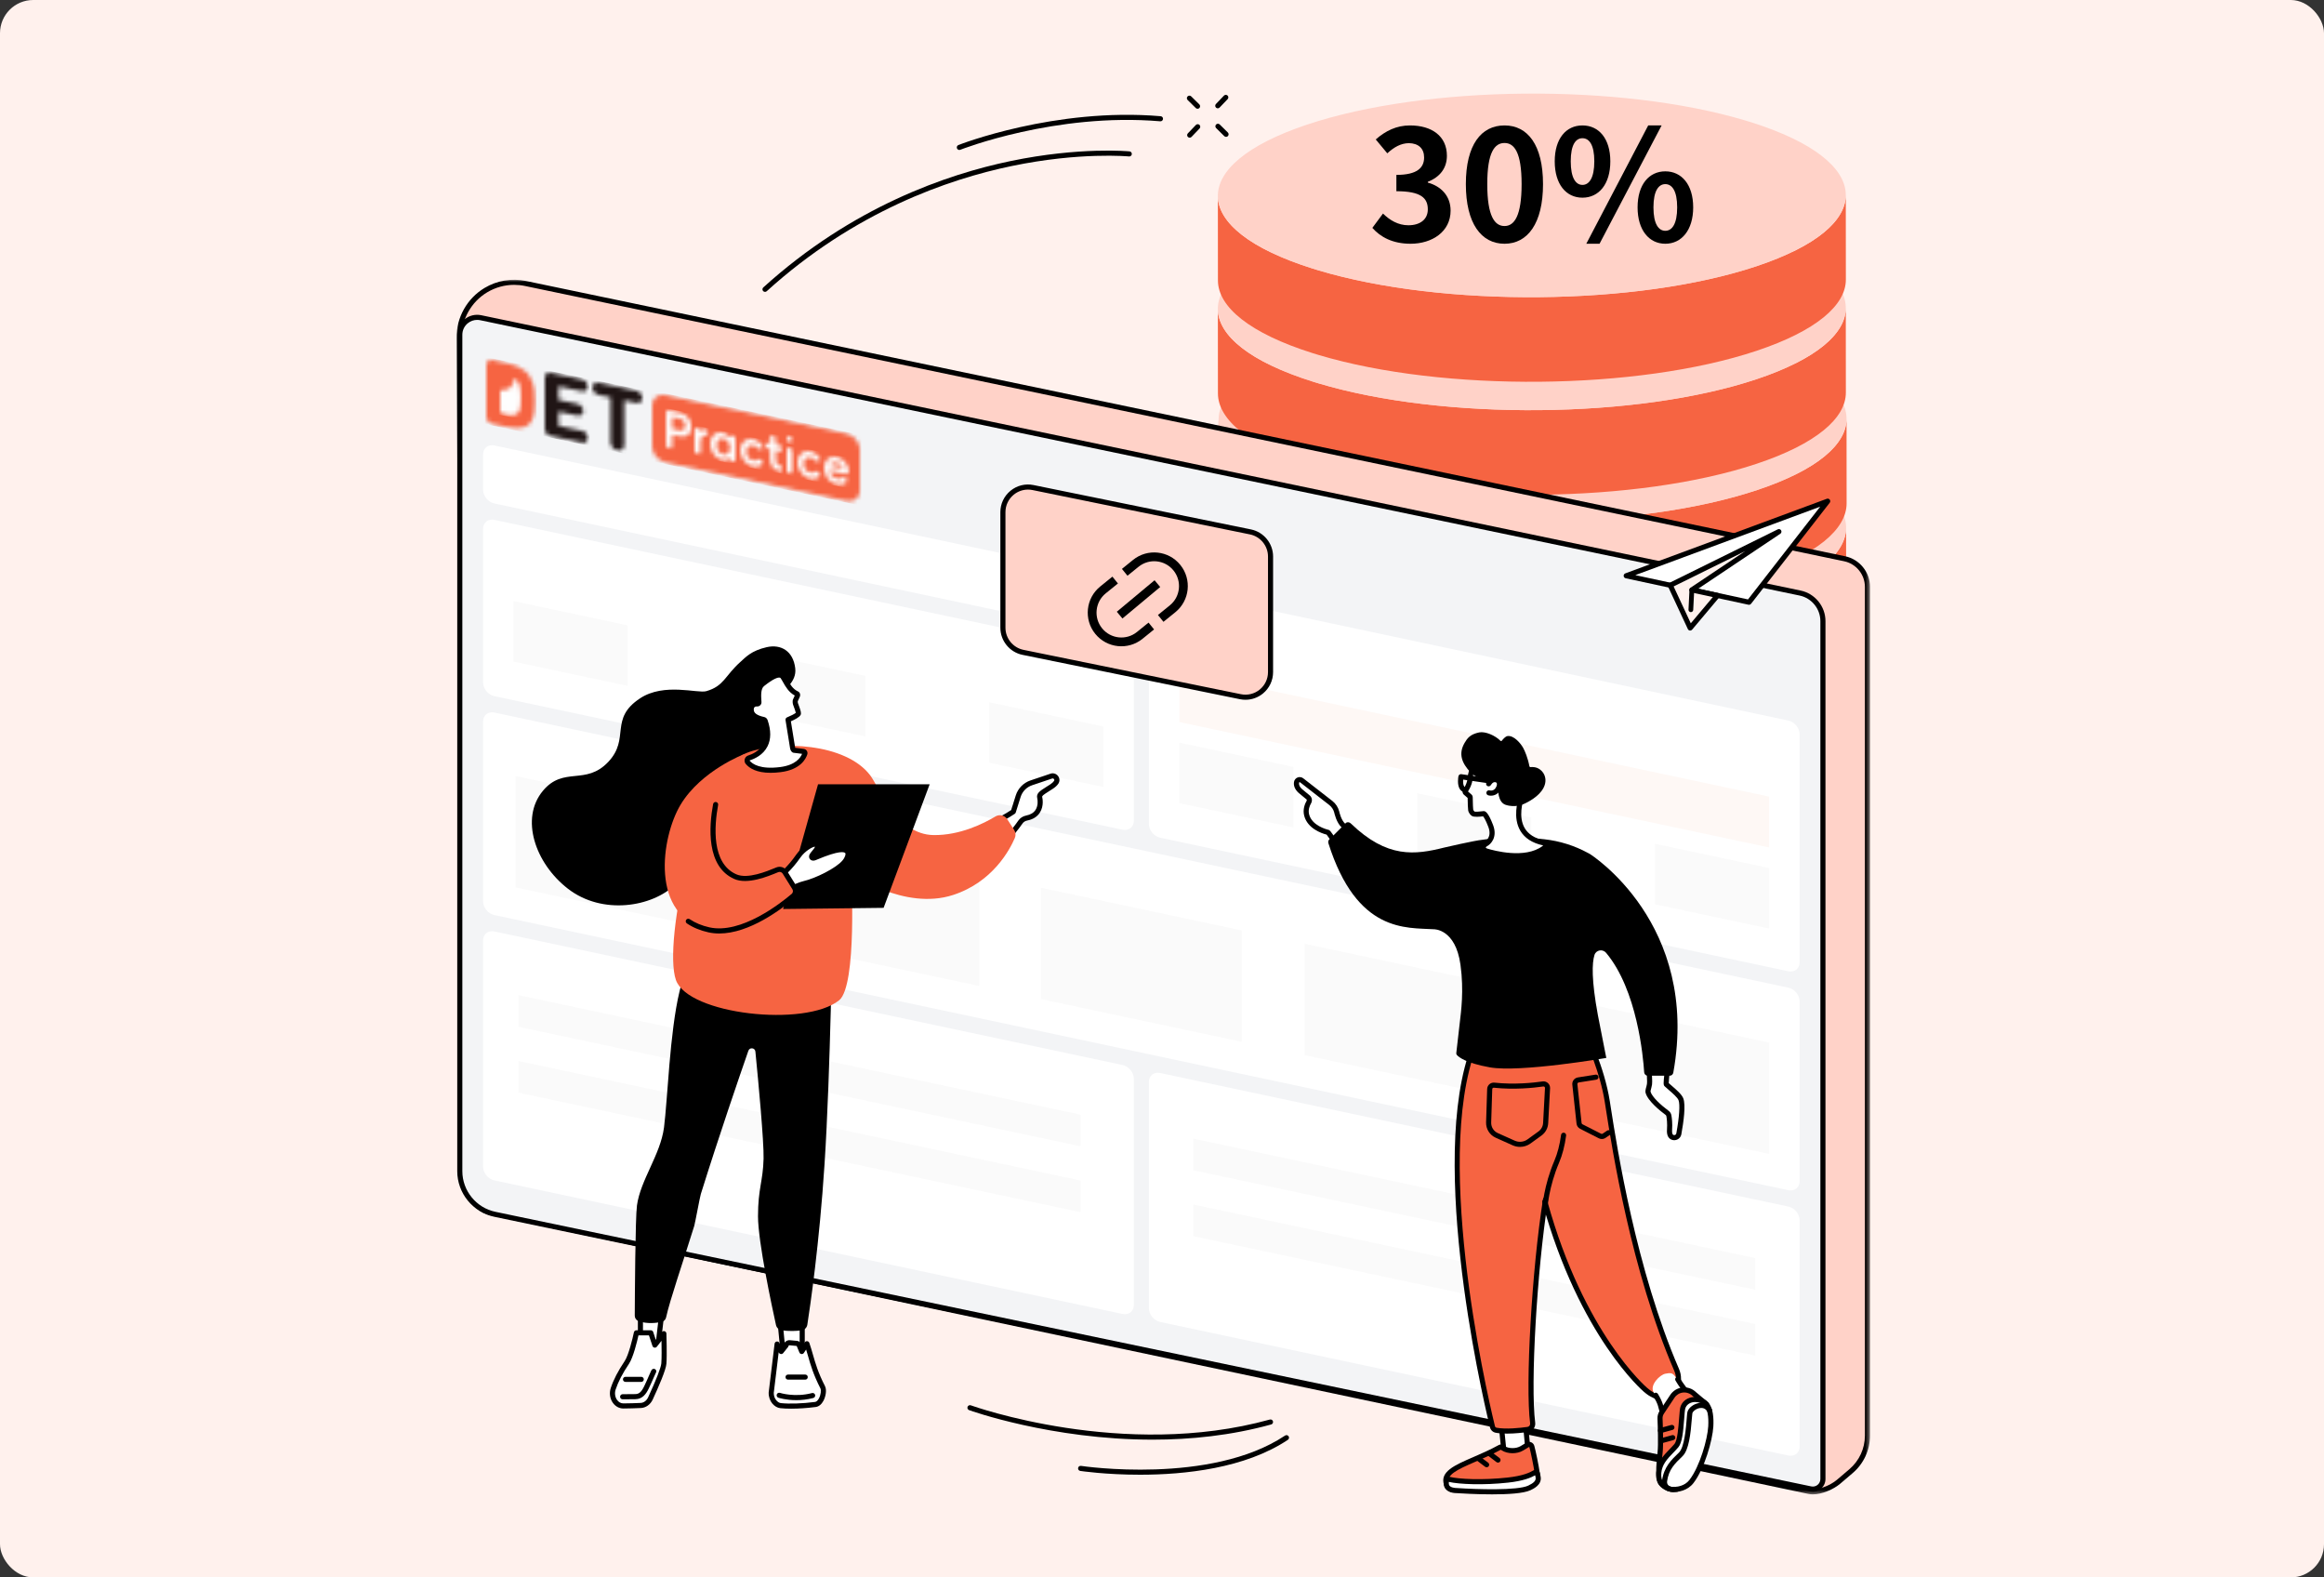 <?xml version="1.0" encoding="UTF-8"?>
<svg width="560px" height="380px" viewBox="0 0 560 380" version="1.1" xmlns="http://www.w3.org/2000/svg" xmlns:xlink="http://www.w3.org/1999/xlink">
    <rect x="0" y="0" width="560" height="380" fill="#333333" stroke="none"/>
    <title>位图</title>
    <defs>
        <rect id="path-1" x="0" y="0" width="560" height="380" rx="8"></rect>
        <polygon id="path-3" points="0 0 340.601 0 340.601 292.608 0 292.608"></polygon>
        <path d="M7.43631191e-15,2.475 L7.43631191e-15,12.491 C7.43631191e-15,14.187 1.448,15.883 3.219,16.259 L3.219,16.259 L46.814,25.527 C48.584,25.903 50.033,24.822 50.033,23.126 L50.033,23.126 L50.033,13.11 C50.033,11.413 48.584,9.717 46.814,9.341 L46.814,9.341 L3.219,0.075 C2.981,0.024 2.749,0 2.525,0 L2.525,0 C1.085,0 7.43631191e-15,1.007 7.43631191e-15,2.475 L7.43631191e-15,2.475 Z" id="path-5"></path>
        <path d="M0.381,0.222 C0.127,0.437 -3.71815595e-15,0.761 -3.71815595e-15,1.193 L-3.71815595e-15,1.193 L-3.71815595e-15,13.498 C-3.71815595e-15,13.931 0.127,14.308 0.381,14.631 L0.381,14.631 C0.635,14.953 0.986,15.162 1.435,15.257 L1.435,15.257 L8.832,16.83 C9.295,16.928 9.665,16.873 9.941,16.663 L9.941,16.663 C10.218,16.453 10.356,16.139 10.356,15.722 L10.356,15.722 C10.356,15.319 10.218,14.954 9.941,14.627 L9.941,14.627 C9.665,14.3 9.295,14.087 8.832,13.988 L8.832,13.988 L3.43,12.84 C3.34,12.821 3.295,12.767 3.295,12.678 L3.295,12.678 L3.295,9.522 C3.295,9.433 3.34,9.398 3.43,9.417 L3.43,9.417 L7.756,10.337 C8.219,10.435 8.585,10.382 8.854,10.178 L8.854,10.178 C9.123,9.975 9.258,9.663 9.258,9.246 L9.258,9.246 C9.258,8.829 9.123,8.461 8.854,8.142 L8.854,8.142 C8.585,7.825 8.219,7.616 7.756,7.517 L7.756,7.517 L3.43,6.598 C3.34,6.579 3.295,6.525 3.295,6.435 L3.295,6.435 L3.295,3.415 C3.295,3.325 3.34,3.29 3.43,3.309 L3.43,3.309 L8.832,4.457 C9.295,4.556 9.665,4.5 9.941,4.29 L9.941,4.29 C10.218,4.081 10.356,3.775 10.356,3.372 L10.356,3.372 C10.356,2.954 10.218,2.582 9.941,2.255 L9.941,2.255 C9.665,1.927 9.295,1.714 8.832,1.616 L8.832,1.616 L1.435,0.044 C1.297,0.015 1.168,0 1.048,0 L1.048,0 C0.779,0 0.557,0.074 0.381,0.222 L0.381,0.222 Z" id="path-7"></path>
        <path d="M0.448,0.211 C0.15,0.424 3.71815595e-15,0.746 3.71815595e-15,1.178 L3.71815595e-15,1.178 C3.71815595e-15,1.596 0.15,1.975 0.448,2.314 L0.448,2.314 C0.747,2.654 1.151,2.878 1.659,2.985 L1.659,2.985 L4.237,3.534 C4.327,3.553 4.371,3.606 4.371,3.696 L4.371,3.696 L4.371,14.234 C4.371,14.756 4.528,15.21 4.841,15.598 L4.841,15.598 C5.156,15.985 5.544,16.228 6.008,16.326 L6.008,16.326 C6.486,16.428 6.882,16.353 7.195,16.098 L7.195,16.098 C7.509,15.845 7.666,15.456 7.666,14.934 L7.666,14.934 L7.666,4.396 C7.666,4.307 7.711,4.272 7.801,4.291 L7.801,4.291 L10.379,4.839 C10.886,4.947 11.29,4.895 11.589,4.682 L11.589,4.682 C11.887,4.47 12.037,4.155 12.037,3.737 L12.037,3.737 C12.037,3.305 11.887,2.919 11.589,2.579 L11.589,2.579 C11.29,2.24 10.886,2.016 10.379,1.908 L10.379,1.908 L1.659,0.054 C1.487,0.018 1.328,0 1.181,0 L1.181,0 C0.891,0 0.646,0.07 0.448,0.211 L0.448,0.211 Z" id="path-9"></path>
        <path d="M0.385,0.224 C0.128,0.441 9.29538988e-16,0.768 9.29538988e-16,1.204 L9.29538988e-16,1.204 L9.29538988e-16,13.64 C9.29538988e-16,14.076 0.128,14.454 0.385,14.771 L0.385,14.771 C0.64,15.089 0.995,15.296 1.447,15.392 L1.447,15.392 L5.088,16.166 C6.731,16.515 8.062,16.52 9.079,16.179 L9.079,16.179 C10.097,15.839 10.809,15.088 11.217,13.925 L11.217,13.925 C11.367,13.521 11.48,13.022 11.556,12.429 L11.556,12.429 C11.631,11.835 11.669,10.989 11.669,9.891 L11.669,9.891 C11.669,8.793 11.631,7.93 11.556,7.305 L11.556,7.305 C11.48,6.679 11.367,6.133 11.217,5.665 L11.217,5.665 C10.809,4.329 10.097,3.275 9.079,2.501 L9.079,2.501 C8.062,1.728 6.731,1.167 5.088,0.818 L5.088,0.818 L1.447,0.044 C1.308,0.015 1.178,0 1.058,0 L1.058,0 C0.786,0 0.561,0.075 0.385,0.224 L0.385,0.224 Z" id="path-11"></path>
        <path d="M3.318,0.099 L3.318,0.101 C3.318,1.799 2.039,2.926 0.391,2.77 L0.391,2.77 C0.17,2.749 0,2.896 0,3.118 L0,3.118 L0,7.871 C0,8.149 0.226,8.422 0.504,8.481 L0.504,8.481 L1.673,8.729 C2.443,8.893 3.091,8.892 3.619,8.726 L3.619,8.726 C4.146,8.559 4.508,8.196 4.704,7.636 L4.704,7.636 C4.779,7.396 4.843,7.045 4.896,6.582 L4.896,6.582 C4.949,6.119 4.975,5.497 4.975,4.714 L4.975,4.714 C4.975,3.931 4.949,3.298 4.896,2.813 L4.896,2.813 C4.843,2.328 4.779,1.949 4.704,1.677 L4.704,1.677 C4.508,1.019 4.146,0.498 3.619,0.115 L3.619,0.115 C3.575,0.083 3.531,0.053 3.486,0.023 L3.486,0.023 C3.462,0.007 3.437,0 3.414,0 L3.414,0 C3.361,0 3.318,0.039 3.318,0.099 L3.318,0.099 Z" id="path-13"></path>
        <path d="M0.175,0.113 C0.058,0.217 0,0.377 0,0.592 L0,0.592 L0,8.249 C0,8.5 0.071,8.716 0.212,8.898 L0.212,8.898 C0.354,9.081 0.528,9.194 0.736,9.238 L0.736,9.238 C0.952,9.284 1.13,9.246 1.267,9.123 L1.267,9.123 C1.404,9 1.473,8.813 1.473,8.562 L1.473,8.562 L1.473,5.956 C1.473,5.902 1.498,5.881 1.548,5.892 L1.548,5.892 L3.308,6.265 C3.858,6.382 4.343,6.367 4.763,6.219 L4.763,6.219 C5.184,6.071 5.512,5.807 5.75,5.428 L5.75,5.428 C5.986,5.049 6.105,4.577 6.105,4.013 L6.105,4.013 C6.105,3.448 5.986,2.928 5.75,2.452 L5.75,2.452 C5.512,1.977 5.184,1.576 4.763,1.249 L4.763,1.249 C4.343,0.923 3.858,0.7 3.308,0.583 L3.308,0.583 L0.649,0.018 C0.591,0.006 0.537,-2.97452476e-14 0.487,-2.97452476e-14 L0.487,-2.97452476e-14 C0.362,-2.97452476e-14 0.257,0.038 0.175,0.113 L0.175,0.113 Z M3.221,4.81 L1.548,4.454 C1.498,4.443 1.473,4.411 1.473,4.357 L1.473,4.357 L1.473,1.698 C1.473,1.644 1.498,1.623 1.548,1.633 L1.548,1.633 L3.221,1.988 C3.662,2.082 4.008,2.286 4.258,2.599 L4.258,2.599 C4.508,2.912 4.632,3.278 4.632,3.699 L4.632,3.699 C4.632,4.12 4.508,4.434 4.258,4.64 L4.258,4.64 C4.086,4.783 3.869,4.853 3.606,4.853 L3.606,4.853 C3.488,4.853 3.359,4.839 3.221,4.81 L3.221,4.81 Z" id="path-15"></path>
        <path d="M0.177,0.103 C0.059,0.206 0,0.379 0,0.626 L0,0.626 L0,5.444 C0,5.691 0.059,5.89 0.177,6.042 L0.177,6.042 C0.296,6.195 0.47,6.295 0.699,6.344 L0.699,6.344 L0.722,6.349 C0.951,6.398 1.125,6.371 1.244,6.269 L1.244,6.269 C1.362,6.167 1.421,5.993 1.421,5.746 L1.421,5.746 L1.421,3.468 C1.421,3.071 1.464,2.752 1.549,2.512 L1.549,2.512 C1.634,2.272 1.763,2.098 1.938,1.992 L1.938,1.992 C2.111,1.886 2.332,1.834 2.599,1.835 L2.599,1.835 C2.821,1.841 2.983,1.795 3.087,1.694 L3.087,1.694 C3.19,1.593 3.243,1.426 3.243,1.196 L3.243,1.196 L3.243,1.172 C3.243,0.934 3.176,0.739 3.043,0.587 L3.043,0.587 C2.909,0.436 2.724,0.363 2.488,0.367 L2.488,0.367 C2.093,0.399 1.735,0.532 1.411,0.762 L1.411,0.762 C1.389,0.591 1.334,0.446 1.244,0.33 L1.244,0.33 C1.125,0.177 0.951,0.077 0.722,0.028 L0.722,0.028 L0.699,0.024 C0.625,0.008 0.557,0 0.494,0 L0.494,0 C0.363,0 0.257,0.035 0.177,0.103 L0.177,0.103 Z" id="path-17"></path>
        <path d="M1.422,0.188 C0.977,0.388 0.63,0.714 0.377,1.165 L0.377,1.165 C0.126,1.616 0,2.14 0,2.737 L0,2.737 C0,3.333 0.126,3.911 0.377,4.468 L0.377,4.468 C0.63,5.027 0.977,5.501 1.422,5.889 L1.422,5.889 C1.866,6.277 2.365,6.531 2.921,6.649 L2.921,6.649 C3.469,6.765 3.937,6.696 4.326,6.441 L4.326,6.441 C4.437,6.367 4.541,6.284 4.636,6.193 L4.636,6.193 C4.648,6.405 4.705,6.583 4.815,6.723 L4.815,6.723 C4.937,6.881 5.112,6.984 5.342,7.032 L5.342,7.032 L5.375,7.039 C5.605,7.088 5.781,7.06 5.903,6.955 L5.903,6.955 C6.025,6.849 6.086,6.674 6.086,6.427 L6.086,6.427 L6.086,1.633 C6.086,1.386 6.025,1.185 5.903,1.028 L5.903,1.028 C5.781,0.87 5.605,0.768 5.375,0.718 L5.375,0.718 L5.342,0.712 C5.112,0.662 4.937,0.691 4.815,0.796 L4.815,0.796 C4.705,0.89 4.648,1.044 4.636,1.251 L4.636,1.251 C4.541,1.119 4.437,0.992 4.326,0.871 L4.326,0.871 C3.937,0.451 3.469,0.182 2.921,0.066 L2.921,0.066 C2.715,0.022 2.516,0 2.325,0 L2.325,0 C2.002,0 1.701,0.063 1.422,0.188 L1.422,0.188 Z M3.032,5.301 C2.751,5.241 2.495,5.106 2.266,4.894 L2.266,4.894 C2.036,4.682 1.855,4.417 1.722,4.098 L1.722,4.098 C1.588,3.78 1.522,3.434 1.522,3.06 L1.522,3.06 C1.522,2.686 1.588,2.366 1.722,2.101 L1.722,2.101 C1.855,1.835 2.038,1.645 2.271,1.532 L2.271,1.532 C2.504,1.419 2.758,1.391 3.032,1.449 L3.032,1.449 C3.38,1.523 3.683,1.667 3.942,1.881 L3.942,1.881 C4.201,2.095 4.402,2.364 4.543,2.688 L4.543,2.688 C4.683,3.013 4.754,3.365 4.754,3.747 L4.754,3.747 C4.754,4.128 4.683,4.449 4.543,4.71 L4.543,4.71 C4.402,4.97 4.201,5.152 3.942,5.256 L3.942,5.256 C3.791,5.317 3.624,5.347 3.443,5.347 L3.443,5.347 C3.313,5.347 3.176,5.332 3.032,5.301 L3.032,5.301 Z" id="path-19"></path>
        <path d="M1.538,0.181 C1.068,0.375 0.694,0.695 0.417,1.141 L0.417,1.141 C0.139,1.587 0,2.108 0,2.704 L0,2.704 C0,3.3 0.139,3.881 0.417,4.444 L0.417,4.444 C0.694,5.008 1.068,5.488 1.538,5.881 L1.538,5.881 C2.008,6.276 2.521,6.532 3.077,6.649 L3.077,6.649 C3.491,6.738 3.882,6.735 4.248,6.643 L4.248,6.643 C4.615,6.549 4.942,6.386 5.231,6.154 L5.231,6.154 C5.394,6.021 5.462,5.861 5.437,5.673 L5.437,5.673 C5.41,5.485 5.301,5.298 5.109,5.114 L5.109,5.114 L5.065,5.069 C4.894,4.905 4.737,4.82 4.592,4.813 L4.592,4.813 C4.448,4.807 4.294,4.861 4.132,4.977 L4.132,4.977 C3.976,5.088 3.813,5.159 3.643,5.19 L3.643,5.19 C3.473,5.221 3.284,5.215 3.077,5.171 L3.077,5.171 C2.743,5.1 2.453,4.965 2.205,4.765 L2.205,4.765 C1.957,4.565 1.763,4.313 1.627,4.01 L1.627,4.01 C1.49,3.706 1.421,3.372 1.421,3.006 L1.421,3.006 C1.421,2.64 1.49,2.335 1.627,2.09 L1.627,2.09 C1.763,1.845 1.957,1.675 2.205,1.581 L2.205,1.581 C2.453,1.487 2.743,1.475 3.077,1.545 L3.077,1.545 C3.291,1.591 3.48,1.659 3.643,1.749 L3.643,1.749 C3.806,1.839 3.954,1.962 4.087,2.118 L4.087,2.118 C4.257,2.306 4.413,2.432 4.554,2.498 L4.554,2.498 C4.694,2.563 4.849,2.558 5.02,2.483 L5.02,2.483 L5.098,2.452 C5.29,2.374 5.403,2.246 5.437,2.071 L5.437,2.071 C5.47,1.895 5.409,1.703 5.253,1.496 L5.253,1.496 C4.972,1.133 4.644,0.827 4.271,0.577 L4.271,0.577 C3.896,0.327 3.498,0.156 3.077,0.066 L3.077,0.066 C2.867,0.022 2.663,0 2.466,0 L2.466,0 C2.14,0 1.83,0.06 1.538,0.181 L1.538,0.181 Z" id="path-21"></path>
        <path d="M1.277,0.098 C1.159,0.196 1.1,0.368 1.1,0.615 L1.1,0.615 L1.1,1.891 L0.667,1.799 C0.452,1.753 0.287,1.778 0.173,1.873 L0.173,1.873 C0.058,1.968 1.48726238e-14,2.13 1.48726238e-14,2.361 L1.48726238e-14,2.361 L1.48726238e-14,2.373 C1.48726238e-14,2.595 0.058,2.781 0.173,2.928 L0.173,2.928 C0.287,3.076 0.452,3.172 0.667,3.218 L0.667,3.218 L1.1,3.31 L1.1,5.671 C1.1,6.395 1.281,7.008 1.644,7.51 L1.644,7.51 C2.007,8.013 2.574,8.393 3.344,8.652 L3.344,8.652 C3.566,8.724 3.739,8.707 3.865,8.603 L3.865,8.603 C3.991,8.498 4.054,8.327 4.054,8.088 L4.054,8.088 L4.054,8.064 C4.054,7.842 4.001,7.659 3.893,7.517 L3.893,7.517 C3.786,7.375 3.617,7.26 3.388,7.172 L3.388,7.172 C3.151,7.081 2.972,6.976 2.849,6.854 L2.849,6.854 C2.727,6.733 2.642,6.583 2.594,6.406 L2.594,6.406 C2.546,6.229 2.522,6.006 2.522,5.735 L2.522,5.735 L2.522,3.613 L3.388,3.796 C3.61,3.844 3.777,3.817 3.887,3.717 L3.887,3.717 C3.999,3.618 4.054,3.457 4.054,3.234 L4.054,3.234 L4.054,3.222 C4.054,2.992 3.999,2.805 3.887,2.662 L3.887,2.662 C3.777,2.52 3.61,2.424 3.388,2.377 L3.388,2.377 L2.522,2.193 L2.522,0.917 C2.522,0.67 2.463,0.473 2.344,0.325 L2.344,0.325 C2.226,0.176 2.051,0.077 1.822,0.029 L1.822,0.029 L1.8,0.025 C1.723,0.008 1.653,0 1.589,0 L1.589,0 C1.46,0 1.357,0.032 1.277,0.098 L1.277,0.098 Z" id="path-23"></path>
        <path d="M0.205,0.132 C0.068,0.25 0,0.412 0,0.619 L0,0.619 L0,0.643 C0,0.849 0.068,1.041 0.205,1.217 L0.205,1.217 C0.342,1.393 0.507,1.502 0.7,1.543 L0.7,1.543 L0.722,1.547 C0.914,1.589 1.078,1.55 1.216,1.432 L1.216,1.432 C1.353,1.313 1.421,1.151 1.421,0.945 L1.421,0.945 L1.421,0.92 C1.421,0.714 1.353,0.523 1.216,0.346 L1.216,0.346 C1.078,0.171 0.914,0.062 0.722,0.021 L0.722,0.021 L0.7,0.016 C0.65,0.005 0.602,0 0.556,0 L0.556,0 C0.424,0 0.307,0.044 0.205,0.132 L0.205,0.132 Z" id="path-25"></path>
        <path d="M0.205,0.131 C0.068,0.25 0,0.411 0,0.618 L0,0.618 L0,5.436 C0,5.643 0.068,5.835 0.205,6.01 L0.205,6.01 C0.342,6.187 0.507,6.296 0.7,6.336 L0.7,6.336 L0.722,6.341 C0.914,6.382 1.078,6.344 1.216,6.226 L1.216,6.226 C1.353,6.108 1.421,5.945 1.421,5.738 L1.421,5.738 L1.421,0.92 C1.421,0.714 1.353,0.522 1.216,0.346 L1.216,0.346 C1.078,0.17 0.914,0.061 0.722,0.02 L0.722,0.02 L0.7,0.016 C0.65,0.005 0.602,-2.97452476e-14 0.556,-2.97452476e-14 L0.556,-2.97452476e-14 C0.424,-2.97452476e-14 0.307,0.044 0.205,0.131 L0.205,0.131 Z" id="path-27"></path>
        <path d="M1.538,0.182 C1.068,0.375 0.694,0.695 0.417,1.141 L0.417,1.141 C0.139,1.587 -1.48726238e-14,2.108 -1.48726238e-14,2.704 L-1.48726238e-14,2.704 C-1.48726238e-14,3.3 0.139,3.881 0.417,4.444 L0.417,4.444 C0.694,5.009 1.068,5.488 1.538,5.882 L1.538,5.882 C2.008,6.276 2.521,6.532 3.076,6.65 L3.076,6.65 C3.491,6.738 3.882,6.736 4.248,6.643 L4.248,6.643 C4.615,6.549 4.942,6.387 5.231,6.154 L5.231,6.154 C5.394,6.021 5.463,5.861 5.436,5.673 L5.436,5.673 C5.411,5.485 5.301,5.298 5.109,5.114 L5.109,5.114 L5.064,5.069 C4.894,4.905 4.737,4.82 4.592,4.814 L4.592,4.814 C4.448,4.807 4.295,4.862 4.132,4.978 L4.132,4.978 C3.976,5.088 3.813,5.159 3.643,5.19 L3.643,5.19 C3.473,5.221 3.284,5.216 3.076,5.171 L3.076,5.171 C2.744,5.1 2.453,4.965 2.205,4.765 L2.205,4.765 C1.957,4.566 1.764,4.313 1.627,4.01 L1.627,4.01 C1.49,3.707 1.422,3.373 1.422,3.007 L1.422,3.007 C1.422,2.641 1.49,2.335 1.627,2.09 L1.627,2.09 C1.764,1.845 1.957,1.675 2.205,1.581 L2.205,1.581 C2.453,1.487 2.744,1.475 3.076,1.546 L3.076,1.546 C3.291,1.591 3.48,1.659 3.643,1.75 L3.643,1.75 C3.806,1.84 3.954,1.963 4.087,2.118 L4.087,2.118 C4.257,2.306 4.413,2.432 4.554,2.498 L4.554,2.498 C4.694,2.564 4.85,2.559 5.02,2.484 L5.02,2.484 L5.098,2.452 C5.29,2.374 5.403,2.247 5.436,2.071 L5.436,2.071 C5.47,1.896 5.409,1.703 5.253,1.496 L5.253,1.496 C4.972,1.133 4.644,0.827 4.271,0.577 L4.271,0.577 C3.896,0.327 3.499,0.156 3.076,0.067 L3.076,0.067 C2.867,0.023 2.663,-2.97452476e-14 2.465,-2.97452476e-14 L2.465,-2.97452476e-14 C2.14,-2.97452476e-14 1.83,0.06 1.538,0.182 L1.538,0.182 Z" id="path-29"></path>
        <path d="M1.493,0.162 C1.023,0.344 0.657,0.656 0.394,1.097 L0.394,1.097 C0.131,1.537 0,2.073 0,2.7 L0,2.7 C0,3.329 0.131,3.921 0.394,4.478 L0.394,4.478 C0.657,5.035 1.029,5.507 1.51,5.896 L1.51,5.896 C1.992,6.284 2.554,6.546 3.198,6.683 L3.198,6.683 C3.576,6.764 3.948,6.763 4.315,6.683 L4.315,6.683 C4.681,6.601 5.016,6.45 5.32,6.228 L5.32,6.228 C5.482,6.096 5.553,5.938 5.531,5.755 L5.531,5.755 C5.509,5.571 5.401,5.387 5.209,5.203 L5.209,5.203 L5.175,5.172 C5.012,5.018 4.859,4.938 4.715,4.931 L4.715,4.931 C4.57,4.924 4.413,4.979 4.242,5.093 L4.242,5.093 C4.094,5.205 3.931,5.279 3.754,5.317 L3.754,5.317 C3.576,5.355 3.391,5.353 3.198,5.312 L3.198,5.312 C2.784,5.224 2.44,5.077 2.165,4.872 L2.165,4.872 C1.892,4.667 1.688,4.407 1.555,4.093 L1.555,4.093 C1.467,3.885 1.411,3.653 1.381,3.4 L1.381,3.4 L4.709,4.107 L4.875,4.142 L4.964,4.161 C5.305,4.233 5.566,4.187 5.747,4.024 L5.747,4.024 C5.929,3.859 5.986,3.595 5.919,3.231 L5.919,3.231 C5.816,2.653 5.623,2.143 5.342,1.701 L5.342,1.701 C5.06,1.26 4.725,0.902 4.337,0.628 L4.337,0.628 C3.948,0.355 3.532,0.172 3.087,0.077 L3.087,0.077 C2.846,0.026 2.614,0 2.392,0 L2.392,0 C2.071,0 1.772,0.054 1.493,0.162 L1.493,0.162 Z M1.476,2.179 C1.499,2.115 1.525,2.051 1.555,1.993 L1.555,1.993 C1.688,1.736 1.882,1.56 2.138,1.467 L2.138,1.467 C2.393,1.375 2.71,1.368 3.087,1.448 L3.087,1.448 C3.413,1.518 3.696,1.656 3.937,1.861 L3.937,1.861 C4.177,2.068 4.367,2.358 4.503,2.734 L4.503,2.734 C4.515,2.765 4.525,2.797 4.536,2.83 L4.536,2.83 L1.476,2.179 Z" id="path-31"></path>
    </defs>
    <g id="24DET" stroke="none" stroke-width="1" fill="none" fill-rule="evenodd">
        <g id="8分享有礼" transform="translate(-360, -2122)">
            <g id="位图" transform="translate(360, 2122)">
                <mask id="mask-2" fill="white">
                    <use xlink:href="#path-1"></use>
                </mask>
                <use id="蒙版" fill="#FFF1ED" xlink:href="#path-1"></use>
                <g id="编组" mask="url(#mask-2)">
                    <g transform="translate(110, 20)">
                        <g>
                            <path d="M15.184,105.567 C7.829,121.868 -3.057,153.077 1.318,191.893 C6.932,241.696 34.725,280.959 61.76,303.023 C151.469,376.236 315.692,328.939 337.439,259.973 C341.385,247.461 340.275,235.394 338.91,220.545 C334.569,173.318 311.702,159.281 296.323,109.137 C282.327,63.502 296.126,58.367 283.039,38.079 C254.649,-5.93 172.7,-8.149 116.312,12.951 C94.653,21.055 42.096,45.915 15.184,105.567" id="Fill-1" fill="#FFF1ED"></path>
                            <path d="M335.163,188.545 L335.178,208.922 C335.187,215.097 328.046,221.288 313.698,226.077 C285.003,235.655 238.174,236.06 208.176,227.103 C207.683,226.956 207.198,226.807 206.714,226.655 C191.515,221.871 183.881,215.511 183.872,209.133 L183.856,188.756 C183.865,195.133 191.499,201.494 206.698,206.278 C207.182,206.43 207.667,206.579 208.161,206.726 C238.158,215.683 284.987,215.278 313.683,205.7 C328.03,200.91 335.172,194.72 335.163,188.545" id="Fill-3" fill="#5479F7"></path>
                            <path d="M310.851,170.573 C311.346,170.72 311.831,170.869 312.317,171.022 C342.237,180.438 342.847,195.964 313.682,205.7 C284.987,215.278 238.158,215.682 208.16,206.726 C207.667,206.579 207.182,206.43 206.698,206.278 C176.782,196.861 176.172,181.336 205.337,171.6 C234.028,162.023 280.853,161.618 310.851,170.573" id="Fill-5" fill="#99B9FF"></path>
                            <path d="M335.208,161.794 L335.224,182.171 C335.232,188.347 328.091,194.538 313.743,199.327 C285.048,208.905 238.219,209.309 208.221,200.353 C207.729,200.206 207.243,200.057 206.759,199.904 C191.561,195.12 183.926,188.76 183.917,182.383 L183.901,162.005 C183.91,168.383 191.544,174.743 206.743,179.527 C207.227,179.679 207.712,179.829 208.206,179.976 C238.203,188.932 285.032,188.527 313.728,178.949 C328.075,174.16 335.217,167.969 335.208,161.794" id="Fill-7" fill="#5479F7"></path>
                            <path d="M310.896,143.822 C311.391,143.97 311.876,144.119 312.362,144.272 C342.282,153.688 342.892,169.213 313.728,178.95 C285.032,188.527 238.203,188.932 208.205,179.975 C207.712,179.828 207.227,179.679 206.743,179.527 C176.827,170.111 176.217,154.585 205.382,144.849 C234.073,135.273 280.898,134.867 310.896,143.822" id="Fill-9" fill="#99B9FF"></path>
                            <path d="M334.886,134.44 L334.902,154.817 C334.911,160.992 327.769,167.183 313.422,171.972 C284.726,181.55 237.897,181.955 207.9,172.998 C207.407,172.851 206.921,172.702 206.437,172.55 C191.239,167.766 183.604,161.405 183.595,155.028 L183.579,134.651 C183.589,141.028 191.223,147.389 206.422,152.173 C206.905,152.325 207.391,152.474 207.884,152.621 C237.881,161.578 284.711,161.173 313.406,151.595 C327.753,146.805 334.895,140.615 334.886,134.44" id="Fill-11" fill="#5479F7"></path>
                            <path d="M310.574,116.468 C311.069,116.615 311.555,116.764 312.04,116.917 C341.961,126.333 342.571,141.859 313.406,151.595 C284.71,161.173 237.882,161.577 207.884,152.621 C207.391,152.474 206.905,152.325 206.421,152.173 C176.506,142.756 175.895,127.231 205.06,117.495 C233.752,107.918 280.577,107.513 310.574,116.468" id="Fill-13" fill="#99B9FF"></path>
                            <path d="M334.844,107.106 L334.86,127.484 C334.869,133.659 327.727,139.85 313.38,144.639 C284.685,154.217 237.855,154.622 207.858,145.665 C207.365,145.518 206.88,145.369 206.395,145.217 C191.197,140.433 183.563,134.072 183.554,127.695 L183.537,107.318 C183.547,113.695 191.181,120.055 206.38,124.839 C206.863,124.992 207.349,125.141 207.842,125.288 C237.84,134.244 284.669,133.839 313.364,124.262 C327.712,119.472 334.853,113.282 334.844,107.106" id="Fill-15" fill="#F66442"></path>
                            <path d="M310.532,89.134 C311.027,89.282 311.513,89.431 311.998,89.584 C341.919,99 342.529,114.526 313.364,124.262 C284.668,133.84 237.84,134.244 207.842,125.288 C207.349,125.141 206.863,124.991 206.379,124.839 C176.464,115.423 175.854,99.897 205.018,90.162 C233.71,80.585 280.535,80.179 310.532,89.134" id="Fill-17" fill="#FFD2C8"></path>
                            <path d="M334.949,80.88 L334.965,101.257 C334.973,107.432 327.832,113.623 313.484,118.412 C284.789,127.99 237.96,128.395 207.962,119.438 C207.47,119.291 206.984,119.142 206.5,118.99 C191.302,114.206 183.667,107.846 183.658,101.468 L183.642,81.091 C183.651,87.468 191.285,93.829 206.484,98.613 C206.968,98.765 207.453,98.914 207.947,99.061 C237.944,108.018 284.773,107.613 313.469,98.035 C327.816,93.245 334.958,87.055 334.949,80.88" id="Fill-19" fill="#F66442"></path>
                            <path d="M310.637,62.908 C311.132,63.055 311.617,63.204 312.103,63.357 C342.023,72.773 342.633,88.299 313.469,98.035 C284.773,107.613 237.944,108.017 207.946,99.061 C207.453,98.914 206.968,98.765 206.484,98.612 C176.568,89.196 175.958,73.671 205.123,63.935 C233.814,54.358 280.639,53.953 310.637,62.908" id="Fill-21" fill="#FFD2C8"></path>
                            <path d="M334.769,54.185 L334.785,74.562 C334.794,80.737 327.652,86.928 313.304,91.718 C284.609,101.296 237.78,101.7 207.783,92.744 C207.29,92.597 206.804,92.448 206.32,92.295 C191.121,87.511 183.487,81.151 183.478,74.774 L183.462,54.396 C183.471,60.774 191.106,67.134 206.304,71.918 C206.788,72.07 207.273,72.219 207.767,72.366 C237.764,81.323 284.593,80.918 313.289,71.34 C327.636,66.551 334.778,60.36 334.769,54.185" id="Fill-23" fill="#F66442"></path>
                            <path d="M310.457,36.213 C310.952,36.361 311.438,36.51 311.923,36.663 C341.843,46.079 342.454,61.604 313.288,71.34 C284.593,80.918 237.764,81.323 207.767,72.366 C207.274,72.219 206.788,72.07 206.304,71.918 C176.388,62.502 175.778,46.976 204.943,37.24 C233.635,27.664 280.46,27.258 310.457,36.213" id="Fill-25" fill="#FFD2C8"></path>
                            <path d="M334.769,26.967 L334.785,47.344 C334.794,53.52 327.652,59.711 313.304,64.5 C284.609,74.078 237.78,74.482 207.783,65.526 C207.29,65.379 206.804,65.23 206.32,65.078 C191.121,60.294 183.487,53.933 183.478,47.556 L183.462,27.179 C183.471,33.556 191.106,39.916 206.304,44.7 C206.788,44.853 207.273,45.002 207.767,45.149 C237.764,54.105 284.593,53.7 313.289,44.123 C327.636,39.333 334.778,33.143 334.769,26.967" id="Fill-27" fill="#F66442"></path>
                            <path d="M310.457,8.995 C310.952,9.143 311.438,9.292 311.923,9.445 C341.843,18.861 342.454,34.387 313.288,44.122 C284.593,53.701 237.764,54.105 207.767,45.149 C207.274,45.001 206.788,44.852 206.304,44.7 C176.388,35.284 175.778,19.758 204.943,10.023 C233.635,0.446 280.46,0.04 310.457,8.995" id="Fill-29" fill="#FFD2C8"></path>
                            <path d="M220.689,34.896 L223.25,31.445 C224.882,33.041 226.886,34.266 229.373,34.266 C232.156,34.266 234.05,32.892 234.05,30.442 C234.05,27.733 232.454,26.064 226.478,26.064 L226.478,22.13 C231.525,22.13 233.159,20.385 233.159,17.936 C233.159,15.783 231.823,14.522 229.485,14.484 C227.518,14.522 225.922,15.449 224.289,16.934 L221.505,13.594 C223.88,11.515 226.515,10.217 229.744,10.217 C235.052,10.217 238.651,12.814 238.651,17.527 C238.651,20.496 236.981,22.649 234.05,23.799 L234.05,23.985 C237.167,24.839 239.542,27.14 239.542,30.74 C239.542,35.787 235.126,38.719 229.893,38.719 C225.551,38.719 222.619,37.086 220.689,34.896" id="Fill-31" fill="#000000"></path>
                            <path d="M256.652,24.356 C256.652,16.674 254.871,14.447 252.533,14.447 C250.158,14.447 248.376,16.674 248.376,24.356 C248.376,32.076 250.158,34.451 252.533,34.451 C254.871,34.451 256.652,32.076 256.652,24.356 M243.218,24.356 C243.218,14.855 246.929,10.217 252.533,10.217 C258.1,10.217 261.811,14.893 261.811,24.356 C261.811,33.82 258.1,38.719 252.533,38.719 C246.929,38.719 243.218,33.82 243.218,24.356" id="Fill-33" fill="#000000"></path>
                            <path d="M294.138,29.96 C294.138,25.915 292.875,24.356 291.28,24.356 C289.684,24.356 288.422,25.915 288.422,29.96 C288.422,34.006 289.684,35.601 291.28,35.601 C292.875,35.601 294.138,34.006 294.138,29.96 L294.138,29.96 Z M284.6,29.96 C284.6,24.431 287.383,21.276 291.28,21.276 C295.177,21.276 297.997,24.431 297.997,29.96 C297.997,35.453 295.177,38.719 291.28,38.719 C287.383,38.719 284.6,35.453 284.6,29.96 L284.6,29.96 Z M287.16,10.216 L290.389,10.216 L275.433,38.719 L272.241,38.719 L287.16,10.216 Z M274.171,18.863 C274.171,14.818 272.909,13.297 271.313,13.297 C269.717,13.297 268.492,14.818 268.492,18.863 C268.492,22.909 269.717,24.542 271.313,24.542 C272.909,24.542 274.171,22.909 274.171,18.863 L274.171,18.863 Z M264.633,18.863 C264.633,13.371 267.379,10.216 271.313,10.216 C275.247,10.216 278.03,13.371 278.03,18.863 C278.03,24.393 275.247,27.622 271.313,27.622 C267.379,27.622 264.633,24.393 264.633,18.863 L264.633,18.863 Z" id="Fill-35" fill="#000000"></path>
                            <path d="M336.036,334.399 L333.04,336.952 C331.349,338.393 328.091,339.757 325.918,339.297 L8.317,272.151 C4.11,271.262 2.084,266.774 2.053,262.475 L0.614,61.385 C0.581,56.683 3.035,52.315 7.068,49.898 C9.933,48.18 13.339,47.606 16.609,48.288 L334.493,114.608 C337.694,115.276 339.987,118.097 339.987,121.367 L339.987,325.842 C339.987,329.135 338.543,332.263 336.036,334.399" id="Fill-37" fill="#FFD2C8"></path>
                            <g transform="translate(0, 47.392)">
                                <mask id="mask-4" fill="white">
                                    <use xlink:href="#path-3"></use>
                                </mask>
                                <g id="Clip-40"></g>
                                <path d="M13.886,1.229 C11.612,1.229 9.369,1.842 7.384,3.032 C3.555,5.327 1.197,9.525 1.229,13.988 L2.667,215.078 C2.695,218.996 4.493,223.323 8.445,224.158 L326.045,291.305 C327.962,291.71 331.004,290.488 332.641,289.093 L335.638,286.54 C338.011,284.517 339.373,281.568 339.373,278.45 L339.373,73.975 C339.373,71.012 337.268,68.422 334.367,67.817 L16.483,1.497 C15.621,1.317 14.752,1.229 13.886,1.229 L13.886,1.229 Z M326.832,292.608 C326.468,292.608 326.119,292.576 325.791,292.506 L8.19,225.36 C3.57,224.383 1.471,219.497 1.439,215.087 L-2.75499179e-05,13.997 C-0.034,9.101 2.553,4.496 6.752,1.979 C9.759,0.177 13.303,-0.421 16.734,0.294 L334.618,66.615 C338.085,67.338 340.601,70.433 340.601,73.975 L340.601,278.45 C340.601,281.929 339.083,285.218 336.434,287.475 L333.438,290.028 C331.845,291.385 329.07,292.608 326.832,292.608 L326.832,292.608 Z" id="Fill-39" fill="#000000" mask="url(#mask-4)"></path>
                            </g>
                            <path d="M326.331,338.683 L9.242,272.529 C4.321,271.502 0.794,267.164 0.794,262.136 L0.794,60.636 C0.794,57.981 3.235,55.997 5.834,56.539 L323.764,122.869 C326.964,123.537 329.258,126.358 329.258,129.628 L329.258,336.303 C329.258,337.845 327.84,338.998 326.331,338.683" id="Fill-41" fill="#F3F4F6"></path>
                        </g>
                        <g transform="translate(47.16, 75.136)">
                            <mask id="mask-6" fill="white">
                                <use xlink:href="#path-5"></use>
                            </mask>
                            <g id="Clip-44"></g>
                            <polygon id="Fill-43" fill="#F66442" mask="url(#mask-6)" points="-0.41 -1.106 50.442 9.703 50.442 26.707 -0.41 15.898"></polygon>
                        </g>
                        <g transform="translate(21.286, 69.774)">
                            <mask id="mask-8" fill="white">
                                <use xlink:href="#path-7"></use>
                            </mask>
                            <g id="Clip-46"></g>
                            <polygon id="Fill-45" fill="#201515" mask="url(#mask-8)" points="-0.409 -0.758 10.765 1.618 10.765 17.65 -0.409 15.275"></polygon>
                        </g>
                        <g transform="translate(32.74, 72.178)">
                            <mask id="mask-10" fill="white">
                                <use xlink:href="#path-9"></use>
                            </mask>
                            <g id="Clip-48"></g>
                            <polygon id="Fill-47" fill="#201515" mask="url(#mask-10)" points="-0.41 -0.795 12.447 1.938 12.447 18.105 -0.41 15.372"></polygon>
                        </g>
                        <g transform="translate(7.209, 66.717)">
                            <mask id="mask-12" fill="white">
                                <use xlink:href="#path-11"></use>
                            </mask>
                            <g id="Clip-50"></g>
                            <polygon id="Fill-49" fill="#F66442" mask="url(#mask-12)" points="-0.409 -0.76 12.078 1.894 12.078 18.061 -0.409 15.407"></polygon>
                        </g>
                        <g transform="translate(10.533, 71.177)">
                            <mask id="mask-14" fill="white">
                                <use xlink:href="#path-13"></use>
                            </mask>
                            <g id="Clip-52"></g>
                            <polygon id="Fill-51" fill="#FEFEFE" mask="url(#mask-14)" points="-0.409 -1.249 5.385 -0.018 5.385 9.927 -0.409 8.696"></polygon>
                        </g>
                        <g transform="translate(50.497, 78.847)">
                            <mask id="mask-16" fill="white">
                                <use xlink:href="#path-15"></use>
                            </mask>
                            <g id="Clip-54"></g>
                            <polygon id="Fill-53" fill="#FEFEFE" mask="url(#mask-16)" points="-0.41 -0.616 6.515 0.856 6.515 10.876 -0.41 9.404"></polygon>
                        </g>
                        <g transform="translate(57.378, 83.065)">
                            <mask id="mask-18" fill="white">
                                <use xlink:href="#path-17"></use>
                            </mask>
                            <g id="Clip-56"></g>
                            <polygon id="Fill-55" fill="#FEFEFE" mask="url(#mask-18)" points="-0.41 -0.713 3.652 0.15 3.652 7.381 -0.41 6.518"></polygon>
                        </g>
                        <g transform="translate(61.165, 84.169)">
                            <mask id="mask-20" fill="white">
                                <use xlink:href="#path-19"></use>
                            </mask>
                            <g id="Clip-58"></g>
                            <polygon id="Fill-57" fill="#FEFEFE" mask="url(#mask-20)" points="-0.409 -1.052 6.496 0.416 6.496 7.818 -0.409 6.35"></polygon>
                        </g>
                        <g transform="translate(68.406, 85.74)">
                            <mask id="mask-22" fill="white">
                                <use xlink:href="#path-21"></use>
                            </mask>
                            <g id="Clip-60"></g>
                            <polygon id="Fill-59" fill="#FEFEFE" mask="url(#mask-22)" points="-0.409 -1.084 5.879 0.253 5.879 7.655 -0.409 6.318"></polygon>
                        </g>
                        <g transform="translate(74.437, 84.909)">
                            <mask id="mask-24" fill="white">
                                <use xlink:href="#path-23"></use>
                            </mask>
                            <g id="Clip-62"></g>
                            <polygon id="Fill-61" fill="#FEFEFE" mask="url(#mask-24)" points="-0.409 -0.855 4.464 0.181 4.464 9.324 -0.409 8.289"></polygon>
                        </g>
                        <g transform="translate(79.579, 85.072)">
                            <mask id="mask-26" fill="white">
                                <use xlink:href="#path-25"></use>
                            </mask>
                            <g id="Clip-64"></g>
                            <polygon id="Fill-63" fill="#FEFEFE" mask="url(#mask-26)" points="-0.41 -0.629 1.831 -0.153 1.831 2.192 -0.41 1.716"></polygon>
                        </g>
                        <g transform="translate(79.579, 87.792)">
                            <mask id="mask-28" fill="white">
                                <use xlink:href="#path-27"></use>
                            </mask>
                            <g id="Clip-66"></g>
                            <polygon id="Fill-65" fill="#FEFEFE" mask="url(#mask-28)" points="-0.41 -0.63 1.831 -0.153 1.831 6.986 -0.41 6.51"></polygon>
                        </g>
                        <g transform="translate(82.189, 88.669)">
                            <mask id="mask-30" fill="white">
                                <use xlink:href="#path-29"></use>
                            </mask>
                            <g id="Clip-68"></g>
                            <polygon id="Fill-67" fill="#FEFEFE" mask="url(#mask-30)" points="-0.409 -1.084 5.879 0.253 5.879 7.655 -0.409 6.318"></polygon>
                        </g>
                        <g transform="translate(88.598, 90.024)">
                            <mask id="mask-32" fill="white">
                                <use xlink:href="#path-31"></use>
                            </mask>
                            <g id="Clip-70"></g>
                            <polygon id="Fill-69" fill="#FEFEFE" mask="url(#mask-32)" points="-0.41 -1.076 6.396 0.371 6.396 7.772 -0.41 6.326"></polygon>
                        </g>
                        <g transform="translate(0.18, 2.846)">
                            <path d="M160.308,177.035 L8.95,144.863 C7.446,144.544 6.226,143.065 6.226,141.56 L6.226,104.536 C6.226,103.032 7.446,102.072 8.95,102.391 L160.308,134.564 C161.812,134.884 163.032,136.362 163.032,137.866 L163.032,174.89 C163.032,176.395 161.812,177.355 160.308,177.035" id="Fill-71" fill="#FFFFFF"></path>
                            <polygon id="Fill-73" fill="#FAFAFA" points="41.062 142.375 13.569 136.531 13.569 121.966 41.062 127.81"></polygon>
                            <polygon id="Fill-75" fill="#FAFAFA" points="98.376 154.558 70.882 148.714 70.882 134.148 98.376 139.992"></polygon>
                            <polygon id="Fill-77" fill="#FAFAFA" points="155.689 166.74 128.196 160.896 128.196 146.33 155.689 152.174"></polygon>
                            <path d="M320.742,263.871 L8.95,197.597 C7.446,197.278 6.226,195.799 6.226,194.295 L6.226,150.954 C6.226,149.45 7.446,148.489 8.95,148.809 L320.742,215.082 C322.246,215.402 323.465,216.881 323.465,218.385 L323.465,261.726 C323.465,263.23 322.246,264.191 320.742,263.871" id="Fill-79" fill="#FFFFFF"></path>
                            <path d="M160.308,293.69 L8.95,261.518 C7.446,261.198 6.226,259.72 6.226,258.215 L6.226,203.688 C6.226,202.184 7.446,201.224 8.95,201.543 L160.308,233.715 C161.812,234.035 163.032,235.514 163.032,237.018 L163.032,291.545 C163.032,293.05 161.812,294.01 160.308,293.69" id="Fill-81" fill="#FFFFFF"></path>
                            <path d="M320.742,327.791 L169.384,295.619 C167.879,295.3 166.66,293.821 166.66,292.316 L166.66,237.79 C166.66,236.285 167.879,235.325 169.384,235.645 L320.742,267.817 C322.246,268.136 323.465,269.615 323.465,271.12 L323.465,325.646 C323.465,327.151 322.246,328.111 320.742,327.791" id="Fill-83" fill="#FFFFFF"></path>
                            <path d="M160.308,130.618 L8.95,98.446 C7.446,98.126 6.226,96.647 6.226,95.143 L6.226,86.612 C6.226,85.108 7.446,84.148 8.95,84.467 L160.308,116.639 C161.812,116.959 163.032,118.438 163.032,119.942 L163.032,128.473 C163.032,129.977 161.812,130.937 160.308,130.618" id="Fill-85" fill="#FFFFFF"></path>
                            <path d="M320.742,211.136 L169.384,178.964 C167.879,178.645 166.66,177.166 166.66,175.661 L166.66,120.713 C166.66,119.209 167.879,118.249 169.384,118.569 L320.742,150.741 C322.246,151.06 323.465,152.539 323.465,154.043 L323.465,208.992 C323.465,210.496 322.246,211.456 320.742,211.136" id="Fill-87" fill="#FFFFFF"></path>
                            <polygon id="Fill-89" fill="#FEF8F5" points="316.123 181.31 174.003 151.101 174.003 138.853 316.123 169.062"></polygon>
                            <polygon id="Fill-91" fill="#FAFAFA" points="201.496 176.477 174.003 170.633 174.003 156.067 201.496 161.911"></polygon>
                            <polygon id="Fill-93" fill="#FAFAFA" points="258.809 188.659 231.316 182.815 231.316 168.249 258.809 174.093"></polygon>
                            <polygon id="Fill-95" fill="#FAFAFA" points="316.123 200.841 288.63 194.997 288.63 180.432 316.123 186.276"></polygon>
                            <polygon id="Fill-97" fill="#FAFAFA" points="62.46 201.214 14.037 190.921 14.037 164.107 62.46 174.4"></polygon>
                            <polygon id="Fill-99" fill="#FAFAFA" points="189.057 228.123 140.634 217.83 140.634 191.016 189.057 201.309"></polygon>
                            <polygon id="Fill-101" fill="#FAFAFA" points="125.759 214.668 77.336 204.376 77.336 177.562 125.759 187.854"></polygon>
                            <polygon id="Fill-103" fill="#FAFAFA" points="316.123 255.132 267.7 244.839 267.7 218.025 316.123 228.317"></polygon>
                            <polygon id="Fill-105" fill="#FAFAFA" points="252.59 241.627 204.167 231.335 204.167 204.521 252.59 214.813"></polygon>
                            <polygon id="Fill-107" fill="#FAFAFA" points="150.185 253.295 14.748 224.507 14.748 216.893 150.185 245.681"></polygon>
                            <polygon id="Fill-109" fill="#FAFAFA" points="150.185 269.165 14.748 240.377 14.748 232.763 150.185 261.551"></polygon>
                            <polygon id="Fill-111" fill="#FAFAFA" points="312.781 287.856 177.344 259.068 177.344 251.454 312.781 280.242"></polygon>
                            <polygon id="Fill-113" fill="#FAFAFA" points="312.781 303.726 177.344 274.938 177.344 267.324 312.781 296.112"></polygon>
                            <path d="M4.794,54.218 C3.982,54.218 3.191,54.496 2.547,55.019 C1.709,55.7 1.228,56.71 1.228,57.79 L1.228,259.291 C1.228,264.001 4.576,268.119 9.187,269.081 L326.276,335.235 C326.815,335.348 327.367,335.213 327.793,334.867 C328.219,334.52 328.464,334.007 328.464,333.457 L328.464,126.781 C328.464,123.819 326.359,121.229 323.458,120.624 L5.528,54.294 C5.284,54.243 5.038,54.218 4.794,54.218 M326.652,336.503 C326.443,336.503 326.234,336.481 326.025,336.438 L8.937,270.284 C3.758,269.204 0,264.58 0,259.291 L0,57.79 C0,56.339 0.646,54.981 1.772,54.066 C2.898,53.151 4.357,52.795 5.78,53.092 L323.709,119.421 C327.175,120.145 329.692,123.24 329.692,126.781 L329.692,333.457 C329.692,334.378 329.282,335.239 328.567,335.82 C328.018,336.266 327.344,336.503 326.652,336.503" id="Fill-115" fill="#000000"></path>
                            <polygon id="Fill-117" fill="#FFFFFF" points="281.678 115.858 311.272 122.236 330.23 97.889"></polygon>
                            <path d="M283.869,115.702 L311.025,121.555 L328.42,99.214 L283.869,115.702 Z M311.272,122.85 C311.229,122.85 311.186,122.846 311.142,122.837 L281.548,116.459 C281.281,116.401 281.084,116.174 281.065,115.902 C281.045,115.629 281.208,115.377 281.464,115.282 L330.017,97.313 C330.272,97.218 330.563,97.304 330.725,97.526 C330.887,97.748 330.883,98.05 330.714,98.266 L311.757,122.614 C311.639,122.765 311.459,122.85 311.272,122.85 L311.272,122.85 Z" id="Fill-119" fill="#000000"></path>
                            <polygon id="Fill-121" fill="#FFF1ED" points="297.089 128.442 292.293 118.146 318.472 105.226 297.495 119.267 303.681 120.6"></polygon>
                            <path d="M293.103,118.431 L297.239,127.309 L302.554,120.986 L297.365,119.867 C297.124,119.816 296.937,119.625 296.891,119.382 C296.845,119.14 296.948,118.894 297.153,118.756 L310.373,109.908 L293.103,118.431 Z M297.09,129.056 C297.063,129.056 297.036,129.054 297.009,129.05 C296.801,129.023 296.621,128.891 296.533,128.701 L291.736,118.405 C291.595,118.103 291.722,117.743 292.021,117.595 L318.2,104.675 C318.489,104.531 318.842,104.638 319.004,104.918 C319.165,105.198 319.082,105.556 318.813,105.736 L299.04,118.972 L303.811,120 C304.021,120.045 304.192,120.198 304.262,120.401 C304.332,120.605 304.29,120.831 304.151,120.996 L297.56,128.837 C297.442,128.977 297.27,129.056 297.09,129.056 L297.09,129.056 Z" id="Fill-123" fill="#000000"></path>
                            <path d="M297.255,124.618 C297.246,124.618 297.236,124.617 297.226,124.617 C296.911,124.601 296.669,124.333 296.685,124.019 L296.925,119.239 C296.941,118.924 297.194,118.683 297.524,118.697 C297.838,118.713 298.08,118.981 298.065,119.296 L297.824,124.076 C297.809,124.381 297.557,124.618 297.255,124.618" id="Fill-125" fill="#000000"></path>
                            <path d="M188.717,144.993 L136.325,134.308 C133.508,133.733 131.484,131.255 131.484,128.38 L131.484,100.535 C131.484,96.709 134.993,93.843 138.743,94.608 L191.135,105.294 C193.952,105.868 195.975,108.346 195.975,111.221 L195.975,139.066 C195.975,142.893 192.467,145.758 188.717,144.993" id="Fill-127" fill="#FFD2C8"></path>
                            <path d="M137.526,95.099 C136.286,95.099 135.077,95.524 134.096,96.326 C132.827,97.362 132.098,98.897 132.098,100.535 L132.098,128.38 C132.098,130.952 133.928,133.192 136.447,133.705 L188.84,144.391 C190.445,144.718 192.094,144.312 193.364,143.275 C194.633,142.239 195.361,140.704 195.361,139.065 L195.361,111.221 C195.361,108.649 193.532,106.409 191.012,105.895 L138.62,95.21 C138.256,95.136 137.89,95.099 137.526,95.099 M189.935,145.73 C189.489,145.73 189.04,145.686 188.594,145.595 L136.202,134.909 C133.112,134.279 130.87,131.533 130.87,128.38 L130.87,100.535 C130.87,98.526 131.763,96.645 133.319,95.374 C134.875,94.103 136.898,93.605 138.865,94.006 L191.258,104.692 C194.347,105.322 196.589,108.068 196.589,111.221 L196.589,139.065 C196.589,141.075 195.697,142.956 194.141,144.227 C192.937,145.21 191.455,145.73 189.935,145.73" id="Fill-129" fill="#000000"></path>
                            <path d="M257.225,318.258 L258.161,328.189 C258.192,328.469 258.005,328.725 257.757,328.74 L252.826,329.046 C252.613,329.059 252.43,328.887 252.4,328.647 L251.484,319.622 L257.225,318.258 Z" id="Fill-131" fill="#FFFFFF"></path>
                            <path d="M252.149,320.095 L252.995,328.42 L257.539,328.139 L256.679,319.019 L252.149,320.095 Z M252.801,329.66 C252.287,329.66 251.858,329.268 251.791,328.723 L250.873,319.684 C250.842,319.377 251.042,319.095 251.342,319.024 L257.083,317.66 C257.255,317.62 257.437,317.655 257.583,317.759 C257.727,317.862 257.82,318.023 257.836,318.2 L258.772,328.132 C258.806,328.433 258.712,328.748 258.514,328.984 C258.329,329.205 258.073,329.336 257.795,329.353 L252.864,329.658 C252.842,329.66 252.821,329.66 252.801,329.66 L252.801,329.66 Z" id="Fill-133" fill="#000000"></path>
                            <path d="M258.938,325.618 C259.266,326.791 259.956,330.097 260.245,332.086 C260.426,333.333 259.637,334.515 258.43,334.841 C255.019,335.764 246.862,335.724 240.071,336.024 C239.606,336.044 238.749,335.817 238.368,334.69 C237.076,330.869 244.213,329.685 251.268,325.8 C251.406,325.724 251.575,325.731 251.704,325.823 C251.785,325.88 251.889,325.951 252.01,326.029 C253.238,326.81 255.278,326.811 256.524,326.061 L257.931,325.215 C258.317,324.983 258.816,325.182 258.938,325.618" id="Fill-135" fill="#F66442"></path>
                            <path d="M251.455,326.398 C249.326,327.562 247.193,328.485 245.308,329.302 C240.788,331.259 238.264,332.466 238.95,334.494 C239.255,335.397 239.908,335.415 240.044,335.41 C241.788,335.333 243.643,335.278 245.437,335.225 C250.533,335.072 255.801,334.915 258.27,334.248 C259.185,334.001 259.772,333.109 259.637,332.174 C259.361,330.277 258.676,326.966 258.346,325.783 C258.344,325.775 258.336,325.749 258.305,325.736 C258.274,325.724 258.254,325.737 258.247,325.741 L256.841,326.587 C255.371,327.471 253.105,327.453 251.681,326.547 C251.597,326.494 251.522,326.443 251.455,326.398 M240.012,336.639 C239.24,336.639 238.225,336.186 237.786,334.887 C236.705,331.689 240.286,330.138 244.82,328.175 C246.712,327.355 248.858,326.426 250.972,325.262 C251.321,325.069 251.739,325.093 252.061,325.323 C252.134,325.375 252.229,325.44 252.34,325.51 C253.369,326.165 255.14,326.177 256.207,325.535 L257.614,324.688 C257.965,324.479 258.382,324.444 258.76,324.595 C259.139,324.746 259.419,325.058 259.529,325.453 C259.53,325.453 259.53,325.453 259.53,325.453 C259.872,326.68 260.564,330.008 260.852,331.998 C261.078,333.547 260.105,335.024 258.591,335.434 C255.983,336.139 250.878,336.291 245.473,336.452 C243.684,336.506 241.833,336.561 240.098,336.638 C240.07,336.639 240.042,336.639 240.012,336.639" id="Fill-137" fill="#000000"></path>
                            <path d="M260.45,332.986 C260.457,333.021 260.462,333.045 260.463,333.056 C260.644,334.304 259.459,335.071 258.326,335.602 C254.965,337.18 241.389,336.276 240.864,336.24 C240.854,336.24 240.846,336.239 240.835,336.24 C240.666,336.242 238.943,336.242 238.446,335.171 C238.384,335.037 238.347,334.85 238.323,334.675 C238.286,334.388 238.305,334.097 238.368,333.815 C238.419,333.585 238.646,333.442 238.873,333.499 C241.393,334.144 247.277,334.357 253.156,333.71 C257.065,333.28 258.763,332.427 259.669,331.885 C259.916,331.737 260.232,331.881 260.289,332.165 C260.336,332.403 260.393,332.692 260.45,332.986" id="Fill-139" fill="#FFFFFF"></path>
                            <path d="M240.831,335.625 C240.851,335.625 240.89,335.626 240.905,335.628 C245.717,335.955 255.495,336.253 258.065,335.046 C259.403,334.418 259.955,333.832 259.855,333.145 C259.855,333.144 259.848,333.105 259.848,333.104 L259.739,332.555 C258.676,333.152 256.851,333.921 253.223,334.32 C247.214,334.982 241.469,334.727 238.933,334.146 C238.914,334.301 238.913,334.451 238.932,334.594 C238.961,334.813 238.997,334.898 239.004,334.913 C239.283,335.516 240.413,335.632 240.826,335.625 C240.827,335.625 240.829,335.625 240.831,335.625 M249.37,337.149 C245.39,337.149 241.577,336.904 240.823,336.853 C240.469,336.86 238.533,336.819 237.889,335.429 C237.808,335.254 237.751,335.034 237.714,334.755 C237.669,334.409 237.687,334.047 237.769,333.681 C237.83,333.408 238.001,333.169 238.238,333.023 C238.475,332.878 238.755,332.835 239.025,332.904 C241.336,333.495 247.05,333.765 253.089,333.1 C256.773,332.694 258.429,331.912 259.354,331.358 C259.641,331.187 259.993,331.166 260.297,331.301 C260.603,331.437 260.826,331.715 260.891,332.046 L261.053,332.869 L260.45,332.987 L261.054,332.871 C261.065,332.929 261.072,332.97 261.074,332.989 C261.347,334.864 259.342,335.804 258.588,336.158 C256.929,336.937 253.077,337.149 249.37,337.149" id="Fill-141" fill="#000000"></path>
                            <path d="M250.784,329.502 C250.654,329.502 250.523,329.461 250.412,329.377 L248.353,327.808 C248.083,327.603 248.031,327.218 248.236,326.948 C248.442,326.678 248.828,326.626 249.097,326.831 L251.156,328.4 C251.426,328.605 251.478,328.991 251.273,329.26 C251.152,329.419 250.969,329.502 250.784,329.502" id="Fill-143" fill="#000000"></path>
                            <path d="M248.047,330.624 C247.919,330.624 247.789,330.584 247.679,330.501 L245.877,329.149 C245.606,328.945 245.551,328.56 245.754,328.289 C245.959,328.017 246.344,327.963 246.615,328.166 L248.416,329.519 C248.687,329.722 248.743,330.107 248.539,330.379 C248.418,330.539 248.234,330.624 248.047,330.624" id="Fill-145" fill="#000000"></path>
                            <path d="M271.882,226.405 C271.882,226.405 275.796,234.236 277.112,242.486 C278.338,250.168 282.844,281.792 293.826,307.159 C295.071,310.035 293.633,313.028 290.572,313.694 C289.347,313.961 288.833,313.525 287.773,313.009 C287.226,312.744 286.32,311.958 286.32,311.958 C286.32,311.958 266.878,295.71 258.952,253.078 C253.853,225.658 254.701,227.833 254.701,227.833 L271.882,226.405 Z" id="Fill-147" fill="#F66442"></path>
                            <path d="M266.425,229.989 C266.425,229.989 268.707,244.871 264.391,255.881 C260.24,266.467 257.589,307.971 259.136,319.961 C259.234,320.715 258.71,321.405 257.957,321.511 C256.069,321.776 252.665,322.136 250.336,321.701 C249.907,321.62 249.563,321.306 249.457,320.884 C247.919,314.8 235.17,259.808 244.159,231.628 L266.425,229.989 Z" id="Fill-149" fill="#F66442"></path>
                            <path d="M262.061,268.923 C262.049,268.923 262.037,268.923 262.024,268.922 C261.686,268.902 261.428,268.611 261.448,268.273 C261.461,268.051 261.8,262.786 264.377,256.757 C265.124,255.01 265.664,252.922 265.982,250.551 C266.026,250.215 266.337,249.979 266.672,250.024 C267.008,250.069 267.244,250.377 267.199,250.714 C266.867,253.195 266.297,255.391 265.507,257.24 C263.017,263.063 262.677,268.294 262.674,268.346 C262.654,268.672 262.384,268.923 262.061,268.923" id="Fill-151" fill="#000000"></path>
                            <path d="M249.748,239.187 C249.635,239.187 249.557,239.239 249.518,239.273 C249.475,239.311 249.403,239.393 249.399,239.525 L249.142,247.561 C249.107,248.664 249.735,249.669 250.743,250.12 L254.827,251.949 C255.827,252.397 257.002,252.276 257.892,251.633 L260.535,249.721 C261.201,249.239 261.609,248.492 261.653,247.671 L262.105,239.255 C262.113,239.111 262.038,239.02 261.992,238.978 C261.947,238.936 261.849,238.868 261.704,238.89 L261.703,238.89 C259.379,239.227 254.739,239.714 249.787,239.189 C249.773,239.188 249.76,239.187 249.748,239.187 L249.748,239.187 Z M256.082,253.444 C255.486,253.444 254.885,253.321 254.324,253.07 L250.241,251.241 C248.777,250.586 247.863,249.126 247.914,247.521 L248.171,239.485 C248.185,239.049 248.381,238.634 248.711,238.347 C249.041,238.059 249.48,237.921 249.917,237.967 C254.736,238.479 259.26,238.003 261.527,237.674 C261.999,237.605 262.469,237.75 262.82,238.071 C263.171,238.391 263.357,238.847 263.332,239.321 L262.88,247.736 C262.815,248.93 262.223,250.015 261.255,250.716 L258.612,252.628 C257.866,253.168 256.977,253.444 256.082,253.444 L256.082,253.444 Z" id="Fill-153" fill="#000000"></path>
                            <path d="M275.801,251.546 C275.553,251.546 275.302,251.488 275.071,251.371 L270.574,249.085 C270.089,248.839 269.764,248.369 269.706,247.828 L268.692,238.466 C268.599,237.612 269.191,236.84 270.041,236.708 L274.289,236.038 C274.623,235.986 274.938,236.214 274.991,236.549 C275.044,236.884 274.815,237.199 274.48,237.251 L270.231,237.922 C270.03,237.953 269.892,238.134 269.913,238.334 L270.927,247.696 C270.941,247.822 271.017,247.933 271.131,247.99 L275.627,250.275 C275.753,250.339 275.9,250.328 276.015,250.247 L277.089,249.52 C277.37,249.33 277.752,249.404 277.942,249.685 C278.132,249.966 278.058,250.348 277.777,250.538 L276.714,251.257 C276.444,251.448 276.124,251.546 275.801,251.546" id="Fill-155" fill="#000000"></path>
                            <path d="M289.885,314.389 C289.115,314.389 288.57,314.107 287.962,313.794 C287.82,313.72 287.668,313.642 287.504,313.562 C286.902,313.269 286.016,312.508 285.917,312.422 C285.772,312.301 270.412,299.176 261.472,266.803 C261.382,266.476 261.574,266.138 261.901,266.048 C262.229,265.957 262.566,266.149 262.657,266.476 C271.496,298.484 286.562,311.36 286.713,311.487 C286.957,311.698 287.653,312.268 288.042,312.457 C288.216,312.541 288.375,312.624 288.527,312.702 C289.259,313.081 289.629,313.271 290.44,313.094 C291.704,312.819 292.697,312.089 293.235,311.039 C293.795,309.947 293.805,308.656 293.262,307.403 C282.884,283.43 278.268,253.863 276.752,244.147 C276.658,243.55 276.576,243.027 276.506,242.583 C275.379,235.524 272.291,228.696 271.513,227.052 L255.299,228.399 C255.337,228.764 255.416,229.383 255.574,230.433 C255.625,230.768 255.394,231.081 255.058,231.131 C254.72,231.183 254.41,230.951 254.359,230.616 C253.926,227.739 253.87,227.37 254.511,227.199 C254.616,227.171 254.734,227.171 254.847,227.204 L271.831,225.793 C272.079,225.774 272.32,225.906 272.432,226.131 C272.471,226.21 276.403,234.142 277.719,242.39 C277.789,242.834 277.872,243.359 277.965,243.958 C279.476,253.636 284.074,283.087 294.39,306.915 C295.071,308.488 295.048,310.195 294.328,311.599 C293.619,312.983 292.331,313.94 290.702,314.294 C290.401,314.36 290.131,314.389 289.885,314.389" id="Fill-157" fill="#000000"></path>
                            <path d="M252.957,322.517 C251.992,322.517 251.045,322.458 250.223,322.304 C249.559,322.18 249.025,321.682 248.862,321.034 C248.712,320.442 234.001,261.449 243.574,231.441 C243.65,231.202 243.864,231.033 244.114,231.015 L254.91,230.221 C255.25,230.195 255.543,230.45 255.568,230.788 C255.593,231.127 255.339,231.421 255.001,231.446 L244.62,232.209 C235.404,262.008 249.905,320.147 250.052,320.733 C250.1,320.92 250.252,321.06 250.449,321.097 C252.704,321.519 256.068,321.156 257.872,320.902 C258.294,320.843 258.582,320.464 258.527,320.04 C257.341,310.847 258.933,283.089 261.625,266.037 C261.678,265.702 261.994,265.474 262.327,265.526 C262.662,265.579 262.891,265.894 262.838,266.229 C260.16,283.196 258.57,310.775 259.745,319.882 C259.885,320.964 259.121,321.967 258.043,322.119 C256.8,322.294 254.843,322.517 252.957,322.517" id="Fill-159" fill="#000000"></path>
                            <path d="M290.594,318.51 C289.995,315.513 289.735,314.897 288.296,312.586 C287.226,310.869 289.825,308.279 291.148,308.08 C293.356,307.626 293.002,308.325 295.527,311.561 L297.503,313.991 C297.503,313.991 291.118,321.13 290.594,318.51" id="Fill-161" fill="#FFFFFF"></path>
                            <path d="M291.172,319.696 C291.065,319.696 290.962,319.683 290.866,319.657 C290.602,319.585 290.137,319.356 289.992,318.631 C289.468,316.01 289.305,315.326 288.26,313.583 C288.086,313.292 288.181,312.914 288.472,312.74 C288.762,312.566 289.14,312.66 289.315,312.951 C290.456,314.858 290.661,315.714 291.196,318.39 C291.205,318.432 291.214,318.46 291.221,318.477 C291.881,318.549 294.361,316.51 296.692,313.971 L295.151,312.092 C294.351,311.067 293.855,310.238 293.559,309.743 C293.384,309.452 293.479,309.075 293.77,308.901 C294.06,308.727 294.438,308.821 294.612,309.112 C294.994,309.749 295.424,310.445 296.111,311.325 L297.979,313.602 C298.17,313.836 298.163,314.176 297.961,314.401 C296.493,316.043 293.016,319.696 291.172,319.696" id="Fill-163" fill="#000000"></path>
                            <path d="M290.245,317.385 L292.801,313.53 C293.993,311.731 296.529,311.463 298.071,312.973 L300.996,315.427 C300.996,315.427 301.555,317.115 301.377,318.204 C301.146,319.622 300.69,321.643 299.808,323.646 C298.45,326.727 294.692,332.919 293.355,335.095 C293.074,335.551 292.373,336.002 291.884,335.783 C291.305,335.524 290.704,335.057 290.123,334.512 C289.225,333.669 289.526,329.729 289.848,326.986 C290.054,325.228 289.901,320.74 289.825,318.889 C289.803,318.355 289.95,317.831 290.245,317.385" id="Fill-165" fill="#F66442"></path>
                            <path d="M290.757,317.725 C290.532,318.064 290.422,318.458 290.439,318.864 C290.515,320.728 290.669,325.257 290.458,327.058 C289.76,332.996 290.407,333.936 290.543,334.064 C291.147,334.63 291.682,335.02 292.136,335.223 C292.221,335.264 292.643,335.08 292.831,334.774 C293.991,332.887 297.883,326.491 299.245,323.398 C300.114,321.428 300.554,319.432 300.771,318.105 C300.884,317.414 300.622,316.313 300.464,315.782 L297.641,313.412 C297.038,312.821 296.211,312.532 295.369,312.622 C294.529,312.71 293.78,313.165 293.313,313.869 L290.757,317.725 Z M292.165,336.456 C291.986,336.456 291.807,336.422 291.633,336.344 C291.047,336.082 290.416,335.629 289.703,334.96 C289.112,334.405 288.524,332.99 289.238,326.915 C289.439,325.201 289.286,320.749 289.211,318.915 C289.184,318.249 289.364,317.603 289.734,317.046 L292.289,313.19 C292.959,312.18 294.035,311.527 295.241,311.4 C296.44,311.273 297.619,311.68 298.483,312.517 L301.524,315.068 L301.579,315.234 C301.641,315.421 302.181,317.1 301.984,318.303 C301.755,319.701 301.29,321.805 300.37,323.894 C299.014,326.971 295.378,332.977 293.878,335.417 C293.566,335.923 292.869,336.456 292.165,336.456 L292.165,336.456 Z" id="Fill-167" fill="#000000"></path>
                            <path d="M289.94,322.396 C289.67,322.396 289.423,322.217 289.348,321.944 C289.258,321.617 289.451,321.279 289.778,321.189 L292.528,320.434 C292.854,320.344 293.194,320.536 293.283,320.863 C293.373,321.19 293.181,321.528 292.854,321.618 L290.103,322.374 C290.049,322.389 289.994,322.396 289.94,322.396" id="Fill-169" fill="#000000"></path>
                            <path d="M290.144,324.851 C289.874,324.851 289.627,324.672 289.552,324.4 C289.462,324.072 289.655,323.734 289.982,323.644 L292.732,322.889 C293.058,322.799 293.398,322.991 293.487,323.318 C293.577,323.645 293.385,323.983 293.058,324.073 L290.307,324.829 C290.253,324.844 290.198,324.851 290.144,324.851" id="Fill-171" fill="#000000"></path>
                            <path d="M292.951,335.986 C292.671,335.986 292.404,335.941 292.161,335.857 C291.34,335.574 289.285,334.963 289.515,332.017 C289.752,328.964 292.075,327.409 293.769,325.405 C295.063,323.877 294.933,317.484 295.34,316.231 C296.069,313.987 299.347,313.649 300.996,315.427 C302.037,316.549 302.16,318.988 302.059,320.781 C301.869,324.138 299.895,330.821 297.401,334.049 C296.183,335.623 294.306,335.986 292.951,335.986" id="Fill-173" fill="#FFFFFF"></path>
                            <path d="M298.308,314.904 C298.083,314.904 297.857,314.927 297.634,314.976 C296.785,315.164 296.162,315.69 295.924,316.421 C295.809,316.777 295.73,317.831 295.647,318.947 C295.405,322.173 295.148,324.727 294.239,325.802 C293.834,326.28 293.395,326.734 292.97,327.173 C291.593,328.594 290.293,329.937 290.127,332.065 C289.956,334.266 291.152,334.864 292.286,335.251 L292.361,335.277 C292.544,335.34 292.742,335.371 292.951,335.371 C293.941,335.371 295.772,335.151 296.914,333.673 C299.418,330.434 301.27,323.854 301.445,320.746 C301.579,318.391 301.251,316.605 300.546,315.845 C299.988,315.243 299.157,314.904 298.308,314.904 M292.951,336.6 C292.606,336.6 292.273,336.545 291.961,336.438 L291.889,336.413 C291.001,336.11 288.643,335.306 288.902,331.97 C289.102,329.4 290.62,327.834 292.088,326.318 C292.498,325.894 292.923,325.456 293.301,325.009 C294.025,324.152 294.263,320.964 294.422,318.855 C294.532,317.375 294.602,316.515 294.756,316.042 C295.132,314.886 296.085,314.06 297.37,313.777 C298.848,313.451 300.45,313.935 301.447,315.009 C302.657,316.315 302.782,318.887 302.672,320.815 C302.488,324.078 300.532,331.002 297.886,334.424 C296.424,336.317 294.166,336.6 292.951,336.6" id="Fill-175" fill="#000000"></path>
                            <path d="M292.951,336.6 C292.114,336.6 291.351,336.274 290.856,335.707 C290.41,335.195 290.218,334.526 290.315,333.824 C290.768,330.549 292.531,328.858 294.397,327.069 C295.723,325.796 296.104,320.909 296.267,318.822 C296.337,317.924 296.37,317.518 296.432,317.293 C296.723,316.227 298.023,315.274 299.389,315.124 C300.664,314.984 301.742,315.559 302.346,316.704 C302.505,317.003 302.39,317.375 302.09,317.533 C301.79,317.692 301.419,317.577 301.26,317.278 C300.796,316.4 300.061,316.285 299.523,316.345 C298.604,316.446 297.758,317.1 297.617,317.617 C297.583,317.75 297.536,318.344 297.492,318.918 C297.211,322.518 296.783,326.482 295.247,327.955 C293.392,329.734 291.927,331.14 291.532,333.992 C291.483,334.342 291.57,334.656 291.782,334.9 C292.043,335.2 292.469,335.372 292.951,335.372 C293.244,335.372 293.536,335.353 293.818,335.316 C294.149,335.272 294.462,335.51 294.505,335.847 C294.549,336.183 294.312,336.491 293.975,336.534 C293.641,336.578 293.296,336.6 292.951,336.6" id="Fill-177" fill="#000000"></path>
                            <path d="M287.182,233.474 C287.182,233.474 290.724,232.553 291.64,233.346 C291.877,233.552 291.109,238.166 291.363,238.399 C292.57,239.506 294.457,240.935 294.857,241.97 C295.478,243.574 294.737,248.217 294.356,250.3 C294.161,251.374 292.666,251.556 292.254,250.545 C292.141,250.267 292.084,249.901 292.117,249.421 C292.23,247.736 292.071,246.522 291.957,245.919 C291.907,245.652 291.76,245.418 291.543,245.256 C290.526,244.501 287.396,242.056 286.935,240.236 C286.877,240.003 287.017,239.444 287.15,239.003 C287.28,238.573 287.339,238.126 287.323,237.677 L287.182,233.474 Z" id="Fill-179" fill="#FFFFFF"></path>
                            <path d="M287.812,233.954 L287.937,237.656 C287.955,238.171 287.888,238.683 287.738,239.18 C287.521,239.9 287.535,240.105 287.536,240.114 C287.859,241.382 290.007,243.352 291.908,244.763 C292.251,245.017 292.482,245.387 292.561,245.806 C292.675,246.412 292.849,247.693 292.73,249.462 C292.706,249.815 292.737,250.101 292.823,250.313 C292.94,250.601 293.199,250.606 293.305,250.595 C293.489,250.576 293.703,250.459 293.752,250.189 C294.48,246.202 294.679,243.212 294.284,242.192 C294.031,241.537 292.835,240.5 291.873,239.668 C291.546,239.385 291.229,239.11 290.948,238.852 C290.614,238.546 290.631,238.137 290.892,235.728 C290.962,235.079 291.062,234.151 291.073,233.723 C290.519,233.534 289.088,233.671 287.812,233.954 M293.242,251.827 C292.55,251.827 291.951,251.429 291.686,250.776 C291.529,250.39 291.467,249.92 291.504,249.379 C291.614,247.747 291.457,246.582 291.354,246.032 C291.332,245.917 291.271,245.819 291.177,245.749 C289.888,244.793 286.838,242.356 286.34,240.387 C286.284,240.165 286.267,239.806 286.562,238.826 C286.673,238.457 286.722,238.078 286.71,237.697 L286.568,233.495 C286.558,233.208 286.749,232.952 287.027,232.88 C287.932,232.644 290.966,231.949 292.042,232.882 C292.382,233.176 292.369,233.495 292.113,235.86 C292.034,236.597 291.918,237.669 291.923,238.079 C292.159,238.29 292.415,238.512 292.677,238.739 C293.852,239.756 295.066,240.808 295.43,241.748 C296.054,243.363 295.52,247.35 294.961,250.41 C294.822,251.172 294.207,251.737 293.432,251.817 C293.367,251.824 293.305,251.827 293.242,251.827" id="Fill-181" fill="#000000"></path>
                            <path d="M215.312,177.746 L213.636,176.136 C212.39,175.085 211.927,172.786 211.927,172.786 C211.708,171.916 211.204,171.144 210.495,170.593 L203.477,165.135 C203.019,164.778 202.337,165.031 202.238,165.604 C202.14,166.173 202.276,166.919 203.149,167.701 L205.012,169.242 C205.343,169.515 205.426,169.986 205.211,170.357 C204.817,171.04 204.332,172.223 204.684,173.537 C205.469,176.462 208.956,177.465 209.826,177.671 C209.952,177.701 212.23,181.125 212.23,181.125 L215.312,177.746 Z" id="Fill-183" fill="#FFFFFF"></path>
                            <path d="M203.001,165.584 C202.975,165.584 202.953,165.59 202.938,165.596 C202.901,165.61 202.855,165.641 202.844,165.708 C202.755,166.223 202.996,166.739 203.559,167.244 L205.404,168.768 C205.966,169.234 206.109,170.031 205.743,170.665 C205.371,171.308 204.989,172.3 205.278,173.377 C205.981,176.002 209.308,176.917 209.968,177.074 C210.242,177.139 210.319,177.158 212.305,180.13 L214.454,177.774 L213.211,176.579 C211.847,175.429 211.346,173.01 211.325,172.908 C211.146,172.202 210.716,171.542 210.118,171.078 L203.1,165.619 C203.066,165.593 203.031,165.584 203.001,165.584 M212.23,181.739 C212.214,181.739 212.199,181.738 212.183,181.737 C211.995,181.723 211.823,181.622 211.718,181.465 C210.828,180.126 209.82,178.648 209.494,178.221 C208.221,177.889 204.909,176.744 204.091,173.696 C203.672,172.133 204.28,170.741 204.68,170.05 C204.744,169.938 204.72,169.797 204.621,169.715 L202.758,168.174 C201.619,167.155 201.519,166.159 201.633,165.5 C201.715,165.02 202.037,164.628 202.493,164.451 C202.956,164.272 203.464,164.347 203.854,164.65 L210.872,170.107 C211.685,170.74 212.271,171.638 212.523,172.635 C212.533,172.685 212.968,174.768 214.033,175.667 L215.738,177.303 C215.978,177.533 215.99,177.913 215.766,178.159 L212.684,181.539 C212.567,181.667 212.402,181.739 212.23,181.739" id="Fill-185" fill="#000000"></path>
                            <path d="M210.332,179.215 L214.2,175.34 C214.57,175.133 215.01,175.232 215.315,175.526 C224.108,184.012 230.815,183.096 237.853,181.327 C237.853,181.327 245.079,179.639 247.084,179.451 C248.595,179.31 252.609,178.291 262.013,179.344 C265.668,179.753 269.211,180.868 272.444,182.622 L272.929,182.885 C272.929,182.885 299.523,199.564 293.022,235.572 C292.95,235.972 292.598,236.294 292.191,236.294 L286.851,236.294 C286.407,236.294 286.038,235.92 286.009,235.477 C285.769,231.745 284.318,215.625 276.831,206.689 C276.006,205.703 274.413,205.99 274.029,207.217 C273.433,209.12 273.28,213.168 274.851,221.696 C274.899,221.954 276.878,232.015 276.878,232.015 C276.878,232.015 256.063,235.584 248.809,234.281 C243.073,233.251 241.343,231.839 240.869,231.293 C240.762,231.169 240.714,231.005 240.733,230.841 L241.574,223.509 C241.875,220.851 242.611,215.883 241.739,209.552 C240.54,200.848 235.322,201.015 235.322,201.015 C228.694,200.59 216.785,201.982 209.905,180.257 C209.778,179.856 209.966,179.421 210.332,179.215" id="Fill-187" fill="#000000"></path>
                            <path d="M245.433,160.869 C245.433,160.869 244.167,162.814 244.105,164.411 C244.09,164.833 243.929,166.185 242.906,167.672 C242.808,167.815 242.832,168.008 242.965,168.124 L243.968,168.998 C244.037,169.059 244.078,169.144 244.079,169.234 C244.089,169.797 244.129,171.879 244.201,172.266 C244.285,172.715 244.651,173.108 244.831,173.203 C245.308,173.453 247.359,173.169 247.359,173.169 C247.359,173.169 247.91,173.215 249.023,176.126 C250.225,179.27 247.819,180.49 247.819,180.49 C246.916,180.974 247.06,181.875 248.046,182.177 C251.448,183.219 258.053,184.347 261.889,181.449 C262.609,180.905 262.304,180.327 261.687,180.19 C252.535,178.161 256.778,168.563 256.588,168.514 C256.1,168.391 253.275,165.48 251.63,164.661 C250.508,164.103 249.164,164.944 248.247,164.091 L245.433,160.869 Z" id="Fill-189" fill="#FFFFFF"></path>
                            <path d="M247.359,172.555 C247.376,172.555 247.393,172.556 247.409,172.557 C247.812,172.59 248.476,172.974 249.597,175.907 C250.703,178.802 249.1,180.529 248.097,181.038 C247.898,181.144 247.827,181.264 247.832,181.312 C247.838,181.375 247.951,181.505 248.226,181.59 C249.706,182.043 257.302,184.144 261.519,180.959 C261.589,180.905 261.634,180.86 261.661,180.826 C261.636,180.814 261.6,180.8 261.554,180.79 C259.017,180.228 257.205,179.049 256.165,177.287 C254.322,174.163 255.491,170.152 255.888,168.804 C255.608,168.594 255.225,168.262 254.641,167.749 C253.633,166.867 252.253,165.658 251.356,165.211 C250.994,165.031 250.542,165.06 250.065,165.09 C249.378,165.133 248.523,165.186 247.829,164.54 C247.813,164.526 247.798,164.511 247.784,164.495 L245.538,161.922 C245.193,162.581 244.752,163.582 244.719,164.434 C244.704,164.836 244.574,166.228 243.547,167.817 L244.371,168.535 C244.572,168.711 244.689,168.962 244.693,169.226 C244.724,171.001 244.772,171.975 244.806,172.153 C244.847,172.376 245.052,172.614 245.131,172.667 C245.325,172.732 246.342,172.69 247.274,172.56 C247.303,172.557 247.33,172.555 247.359,172.555 L247.359,172.555 Z M255.211,183.904 C251.862,183.905 248.777,183.043 247.866,182.764 C247.139,182.542 246.669,182.043 246.609,181.432 C246.552,180.843 246.896,180.288 247.529,179.949 C247.732,179.841 249.414,178.867 248.449,176.345 C247.794,174.63 247.368,174.014 247.193,173.811 C246.335,173.918 245.06,174.017 244.545,173.746 C244.227,173.579 243.722,173.043 243.598,172.378 C243.529,172.014 243.49,170.574 243.467,169.377 L242.562,168.587 C242.194,168.268 242.125,167.724 242.4,167.323 C243.388,165.887 243.483,164.626 243.492,164.388 C243.558,162.641 244.863,160.619 244.919,160.533 C245.024,160.372 245.199,160.269 245.39,160.256 C245.582,160.242 245.769,160.32 245.896,160.465 L248.686,163.659 C248.976,163.914 249.354,163.903 249.988,163.863 C250.576,163.827 251.246,163.784 251.903,164.112 C252.943,164.629 254.333,165.847 255.45,166.825 C255.96,167.273 256.593,167.827 256.784,167.933 C256.927,167.981 257.05,168.082 257.125,168.214 C257.269,168.465 257.215,168.646 257.072,169.131 C256.719,170.331 255.642,173.983 257.223,176.663 C258.083,178.12 259.629,179.105 261.819,179.59 C262.38,179.714 262.792,180.087 262.895,180.562 C262.946,180.793 262.985,181.39 262.26,181.939 C260.273,183.44 257.67,183.904 255.211,183.904 L255.211,183.904 Z" id="Fill-191" fill="#000000"></path>
                            <path d="M242.991,168.05 C242.978,168.05 242.966,168.05 242.953,168.049 C242.432,168.017 241.992,167.789 241.681,167.389 C240.862,166.334 241.209,164.37 241.251,164.15 C241.313,163.827 241.619,163.61 241.943,163.657 L249.127,164.703 C249.463,164.752 249.696,165.063 249.647,165.399 C249.599,165.735 249.284,165.967 248.951,165.918 L242.387,164.963 C242.348,165.548 242.381,166.288 242.652,166.636 C242.746,166.757 242.858,166.813 243.027,166.823 C243.366,166.844 243.624,167.135 243.603,167.473 C243.584,167.799 243.313,168.05 242.991,168.05" id="Fill-193" fill="#000000"></path>
                            <path d="M249.08,168.833 C248.829,168.833 248.603,168.798 248.424,168.747 C248.097,168.653 247.909,168.314 248.002,167.987 C248.095,167.663 248.433,167.475 248.756,167.564 C248.95,167.615 249.931,167.804 250.409,166.593 C250.49,166.386 250.649,165.883 250.365,165.669 C250.173,165.524 249.774,165.52 249.413,165.798 C249.349,165.852 249.173,166.092 249.053,166.29 C248.878,166.58 248.5,166.673 248.21,166.498 C247.92,166.322 247.827,165.945 248.002,165.654 C248.111,165.474 248.394,165.032 248.665,164.824 C249.428,164.237 250.432,164.181 251.104,164.687 C251.768,165.188 251.936,166.068 251.551,167.043 C250.994,168.458 249.903,168.833 249.08,168.833" id="Fill-195" fill="#000000"></path>
                            <path d="M242.735,156.116 C243.381,155.003 244.08,154.046 246.241,153.596 C247.721,153.287 250.152,154.355 251.357,155.605 C251.458,155.709 251.616,155.711 251.697,155.605 C251.95,155.28 252.549,154.543 253.087,154.473 C254.642,154.27 256.26,156.27 256.839,157.302 C257.261,158.055 257.979,159.761 258.353,161.749 C258.377,161.873 258.492,161.965 258.614,161.952 C259.083,161.901 260.024,161.893 260.866,162.502 C262.368,163.587 262.225,165.204 262.21,165.401 C262.033,167.704 259.714,169.43 257.952,170.371 C256.756,171.01 256.305,171.105 255.599,171.276 C255.558,171.286 255.515,171.284 255.475,171.271 C254.85,171.37 253.787,171.429 252.598,171.032 C250.707,170.399 250.815,167.274 250.815,167.274 L251.045,166.683 C251.185,166.324 251.201,165.922 251.051,165.567 C250.595,164.486 248.964,165.32 248.904,165.308 C245.811,164.702 244.711,163.811 244.144,163.203 C242.111,161.021 241.17,158.809 242.735,156.116" id="Fill-197" fill="#000000"></path>
                            <polygon id="Fill-199" fill="#FFFFFF" points="83.124 294.579 83.124 304.013 78.585 303.736 77.692 294.579"></polygon>
                            <path d="M79.145,303.155 L82.51,303.36 L82.51,295.194 L78.369,295.194 L79.145,303.155 Z M83.124,304.627 C83.112,304.627 83.099,304.627 83.086,304.626 L78.548,304.35 C78.246,304.331 78.003,304.097 77.973,303.796 L77.08,294.639 C77.064,294.467 77.12,294.295 77.237,294.167 C77.353,294.038 77.518,293.965 77.691,293.965 L83.124,293.965 C83.463,293.965 83.738,294.24 83.738,294.579 L83.738,304.013 C83.738,304.182 83.668,304.344 83.545,304.46 C83.43,304.568 83.28,304.627 83.124,304.627 L83.124,304.627 Z" id="Fill-201" fill="#000000"></path>
                            <path d="M77.904,315.776 C79.752,315.973 82.754,315.952 86.302,315.495 C87.829,315.298 88.593,312.386 88.059,311.343 C85.678,306.697 85.371,304.086 84.258,300.86 L83.014,302.736 L82.343,301.121 C82.229,300.929 82.029,300.804 81.808,300.783 L80.067,300.621 C79.704,300.587 79.268,300.945 79.205,301.305 L78.058,302.736 L77.078,300.937 L75.657,312.648 C75.618,314.415 76.83,315.66 77.904,315.776" id="Fill-203" fill="#FFFFFF"></path>
                            <path d="M77.97,315.165 C80.05,315.388 83.136,315.284 86.223,314.885 C86.551,314.843 86.895,314.525 87.165,314.013 C87.621,313.147 87.724,312.037 87.512,311.623 C85.812,308.305 85.157,306.022 84.523,303.814 C84.371,303.286 84.225,302.776 84.066,302.26 L83.525,303.076 C83.4,303.265 83.184,303.371 82.954,303.348 C82.729,303.326 82.533,303.182 82.446,302.972 L81.802,301.419 C81.788,301.406 81.77,301.397 81.75,301.395 L80.01,301.233 C79.956,301.241 79.828,301.35 79.809,301.415 C79.791,301.517 79.749,301.608 79.684,301.688 L78.538,303.12 C78.41,303.281 78.207,303.366 78.004,303.349 C77.799,303.33 77.617,303.211 77.519,303.03 L77.456,302.915 L76.27,312.691 C76.252,314.165 77.259,315.089 77.97,315.165 M80.451,316.508 C79.484,316.508 78.599,316.468 77.838,316.386 C76.458,316.238 74.997,314.762 75.042,312.635 C75.043,312.615 75.044,312.594 75.047,312.575 L76.468,300.863 C76.5,300.598 76.7,300.384 76.962,300.334 C77.227,300.283 77.489,300.409 77.617,300.643 L78.156,301.632 L78.645,301.02 C78.848,300.419 79.5,299.951 80.124,300.01 L81.865,300.172 C82.28,300.211 82.656,300.447 82.87,300.805 C82.885,300.831 82.899,300.858 82.911,300.885 L83.139,301.436 L83.746,300.521 C83.875,300.327 84.102,300.221 84.335,300.251 C84.567,300.281 84.762,300.439 84.839,300.66 C85.175,301.634 85.444,302.57 85.703,303.475 C86.321,305.626 86.96,307.851 88.606,311.063 C89.086,312.001 88.782,313.577 88.252,314.585 C87.786,315.469 87.121,316.008 86.38,316.104 C84.315,316.37 82.244,316.508 80.451,316.508" id="Fill-205" fill="#000000"></path>
                            <path d="M81.691,314.457 C79.201,314.457 77.485,313.902 77.38,313.867 C77.058,313.76 76.884,313.412 76.991,313.09 C77.098,312.768 77.445,312.595 77.767,312.701 C77.802,312.712 81.317,313.841 85.484,312.746 C85.811,312.659 86.148,312.856 86.234,313.184 C86.321,313.512 86.124,313.847 85.796,313.934 C84.309,314.325 82.908,314.457 81.691,314.457" id="Fill-207" fill="#000000"></path>
                            <path d="M83.851,309.517 L79.709,309.517 C79.37,309.517 79.094,309.241 79.094,308.902 C79.094,308.563 79.37,308.289 79.709,308.289 L83.851,308.289 C84.19,308.289 84.465,308.563 84.465,308.902 C84.465,309.241 84.19,309.517 83.851,309.517" id="Fill-209" fill="#000000"></path>
                            <polygon id="Fill-211" fill="#FFFFFF" points="49.736 289.588 48.394 301.197 44.14 301.046 44.14 289.588"></polygon>
                            <path d="M44.754,300.453 L47.849,300.563 L49.047,290.203 L44.754,290.203 L44.754,300.453 Z M48.395,301.811 C48.387,301.811 48.38,301.811 48.373,301.811 L44.118,301.66 C43.788,301.648 43.526,301.377 43.526,301.046 L43.526,289.588 C43.526,289.249 43.801,288.974 44.14,288.974 L49.736,288.974 C49.911,288.974 50.078,289.049 50.195,289.18 C50.311,289.31 50.366,289.485 50.346,289.659 L49.004,301.267 C48.968,301.578 48.705,301.811 48.395,301.811 L48.395,301.811 Z" id="Fill-213" fill="#000000"></path>
                            <path d="M49.785,298.435 C49.785,298.435 49.953,303.582 49.784,305.656 C49.664,307.14 47.668,311.622 46.543,314.052 C46.081,315.051 45.198,315.692 44.22,315.735 C43.026,315.788 41.366,315.849 40.027,315.851 C38.186,315.853 36.919,313.716 37.577,311.723 C38.183,309.885 39.192,307.864 40.86,305.376 C42.068,303.573 43.172,298.235 43.172,298.235 L46.639,298.235 L47.619,301.196 L49.785,298.435 Z" id="Fill-215" fill="#FFFFFF"></path>
                            <path d="M43.667,298.849 C43.358,300.236 42.421,304.15 41.37,305.718 C39.805,308.052 38.786,310.021 38.16,311.916 C37.88,312.763 38.017,313.719 38.516,314.409 C38.902,314.942 39.438,315.237 40.025,315.237 L40.026,315.237 C41.361,315.235 43.029,315.173 44.193,315.122 C44.935,315.089 45.622,314.58 45.986,313.794 C47.929,309.599 49.09,306.615 49.172,305.606 C49.276,304.333 49.249,301.837 49.215,300.157 L48.102,301.575 C47.962,301.753 47.734,301.84 47.513,301.801 C47.289,301.762 47.106,301.603 47.035,301.389 L46.195,298.849 L43.667,298.849 Z M40.025,316.465 C39.048,316.465 38.136,315.978 37.521,315.129 C36.783,314.11 36.586,312.765 36.993,311.531 C37.655,309.528 38.721,307.463 40.35,305.034 C41.286,303.637 42.27,299.563 42.57,298.11 C42.629,297.825 42.881,297.621 43.172,297.621 L46.638,297.621 C46.903,297.621 47.139,297.79 47.222,298.042 L47.842,299.916 L49.302,298.056 C49.462,297.853 49.732,297.771 49.976,297.851 C50.222,297.932 50.39,298.157 50.399,298.415 C50.406,298.626 50.566,303.621 50.397,305.706 C50.275,307.198 48.537,311.209 47.101,314.31 C46.543,315.514 45.45,316.296 44.247,316.349 C43.071,316.401 41.384,316.463 40.028,316.465 L40.025,316.465 Z" id="Fill-217" fill="#000000"></path>
                            <path d="M39.851,314.251 C39.514,314.251 39.24,313.98 39.237,313.642 C39.234,313.303 39.506,313.025 39.846,313.023 L42.874,312.996 L42.877,312.996 C43.802,312.996 44.369,312.498 45.049,311.098 C45.474,310.224 45.908,309.225 46.225,308.495 C46.748,307.295 46.801,307.18 46.961,307.047 C47.222,306.829 47.609,306.865 47.826,307.125 C48.013,307.35 48.013,307.669 47.842,307.892 C47.768,308.03 47.548,308.536 47.352,308.985 C47.031,309.725 46.59,310.738 46.154,311.634 C45.533,312.915 44.657,314.224 42.883,314.224 L42.879,314.224 L39.857,314.251 L39.851,314.251 Z" id="Fill-219" fill="#000000"></path>
                            <path d="M44.339,310.06 L40.544,310.06 C40.205,310.06 39.93,309.785 39.93,309.446 C39.93,309.106 40.205,308.832 40.544,308.832 L44.339,308.832 C44.679,308.832 44.954,309.106 44.954,309.446 C44.954,309.785 44.679,310.06 44.339,310.06" id="Fill-221" fill="#000000"></path>
                            <path d="M90.416,200.269 C90.416,200.269 89.964,234.98 88.505,257.578 C87.27,276.718 85.017,292.042 84.356,296.282 C84.244,296.999 83.674,297.557 82.955,297.646 C81.783,297.79 79.923,297.915 78.107,297.6 C77.459,297.488 76.946,296.992 76.805,296.35 C75.889,292.197 72.471,276.293 72.471,270.167 C72.471,263.44 73.679,261.752 73.815,256.269 C73.918,252.163 72.542,237.561 71.844,230.48 C71.752,229.55 70.46,229.395 70.152,230.278 C67.916,236.698 63.149,250.574 58.689,264.817 C58.459,265.547 57.327,271.771 57.104,272.49 C54.284,281.567 51.271,290.211 50.319,294.537 C50.201,295.07 49.788,295.489 49.254,295.602 C48.027,295.862 45.743,296.158 43.666,295.403 C43.122,295.205 42.772,294.675 42.774,294.096 C42.794,289.685 42.903,270.512 43.302,267.573 C44.14,261.411 48.952,255.344 49.817,248.8 C50.681,242.255 51.183,225.829 53.564,215.977 C55.944,206.125 60.614,195.057 60.614,195.057 L90.416,200.269 Z" id="Fill-223" fill="#000000"></path>
                            <path d="M68.269,136.576 C69.505,135.474 70.871,133.89 74.596,133.053 C77.952,132.3 80.943,133.932 81.443,138.14 C81.852,141.579 78.519,143.297 77.239,145.427 C73.099,152.317 79.424,157.669 76.435,164.317 C73.588,170.65 66.858,167.999 60.11,175.955 C54.798,182.219 59.573,183.312 52.598,190.19 C47.034,195.676 34.966,197.681 26.657,191.239 C18.757,185.114 15.093,174.309 20.647,167.656 C25.64,161.675 30.935,166.467 36.381,160.706 C41.748,155.027 36.504,150.34 44.075,145.368 C49.883,141.555 57.922,144.256 60.006,143.659 C64.303,142.429 64.448,139.986 68.269,136.576" id="Fill-225" fill="#000000"></path>
                            <path d="M143.083,164.142 L138.318,165.745 C136.814,166.251 135.644,167.445 135.168,168.959 L133.995,172.693 C132.348,173.792 130.705,174.684 129.077,175.402 C129.374,176.037 129.668,176.671 129.946,177.312 C130.399,178.354 130.834,179.402 131.267,180.453 C133.466,178.264 134.955,176.269 135.701,175.186 C136.056,174.671 136.607,174.338 137.222,174.218 C140.857,173.51 140.57,170.186 140.358,169.328 C140.128,168.399 141.11,168.019 143.246,166.616 C143.768,166.273 144.108,165.935 144.322,165.616 C144.872,164.796 143.994,163.764 143.083,164.142" id="Fill-227" fill="#FFFFFF"></path>
                            <path d="M129.896,175.705 C130.1,176.144 130.308,176.602 130.51,177.067 C130.844,177.837 131.175,178.624 131.48,179.359 C133.321,177.438 134.578,175.734 135.195,174.838 C135.631,174.205 136.309,173.77 137.104,173.615 C138.148,173.412 138.905,172.952 139.355,172.248 C139.978,171.272 139.893,170.007 139.761,169.475 C139.467,168.287 140.368,167.717 141.861,166.774 C142.171,166.578 142.521,166.357 142.908,166.103 C143.321,165.832 143.625,165.553 143.813,165.274 C143.949,165.07 143.839,164.896 143.785,164.831 C143.74,164.776 143.572,164.603 143.319,164.71 C143.306,164.715 143.292,164.72 143.278,164.724 L138.514,166.327 C137.201,166.769 136.17,167.821 135.755,169.142 L134.581,172.878 C134.539,173.012 134.453,173.127 134.336,173.205 C132.901,174.161 131.41,175.001 129.896,175.705 L129.896,175.705 Z M131.267,181.066 C131.227,181.066 131.186,181.063 131.146,181.054 C130.945,181.014 130.777,180.876 130.699,180.687 C130.306,179.733 129.848,178.627 129.383,177.557 C129.099,176.903 128.801,176.26 128.521,175.662 C128.451,175.513 128.444,175.341 128.502,175.187 C128.56,175.032 128.678,174.907 128.829,174.84 C130.411,174.142 131.973,173.289 133.475,172.301 L134.583,168.774 C135.115,167.08 136.438,165.729 138.123,165.163 L142.869,163.566 C143.531,163.302 144.278,163.495 144.735,164.052 C145.195,164.612 145.233,165.361 144.833,165.958 C144.553,166.375 144.132,166.769 143.582,167.13 C143.188,167.389 142.833,167.613 142.517,167.813 C141.205,168.642 140.881,168.884 140.954,169.18 C141.006,169.39 141.431,171.277 140.39,172.908 C139.753,173.907 138.726,174.551 137.339,174.821 C136.861,174.914 136.46,175.167 136.207,175.535 C135.496,176.567 133.965,178.635 131.7,180.888 C131.584,181.004 131.428,181.066 131.267,181.066 L131.267,181.066 Z" id="Fill-229" fill="#000000"></path>
                            <path d="M132.52,174.496 L134.188,177.071 C134.568,177.655 134.632,178.39 134.357,179.03 C133.136,181.874 129.013,189.662 119.468,192.759 C107.688,196.584 94.941,187.561 94.941,187.561 C94.941,187.561 96.404,214.618 92.016,218.128 C83.81,224.692 55.604,221.539 52.691,213.237 C49.501,204.146 58.113,163.156 69.757,158.53 C77.484,155.461 93.625,156.135 99.533,163.967 C101.679,166.812 105.832,178.178 114.746,178.324 C121.148,178.428 126.934,175.5 129.686,173.841 C130.653,173.259 131.906,173.549 132.52,174.496" id="Fill-231" fill="#F66442"></path>
                            <polygon id="Fill-233" fill="#000000" points="102.736 195.856 78.514 196.135 86.939 166.091 113.835 166.091"></polygon>
                            <path d="M86.629,180.67 C87.274,181.383 86.006,182.372 85.498,183.182 C85.187,183.68 85.576,184.034 86.118,183.807 C87.685,183.15 92.845,180.877 93.985,182.297 C94.384,182.793 94.116,183.838 93.317,184.815 C91.645,186.859 86.492,189.345 83.601,190.01 C81.887,190.404 79.102,191.986 78.805,191.906 C77.535,191.562 77.056,189.008 77.412,188.509 C77.499,188.388 79.72,186.937 82.178,183.394 C83.457,181.549 86.032,180.011 86.629,180.67" id="Fill-235" fill="#FFFFFF"></path>
                            <path d="M77.922,188.881 C77.877,189.154 77.959,189.955 78.305,190.625 C78.472,190.949 78.666,191.173 78.86,191.272 C79.09,191.19 79.59,190.959 80.003,190.768 C81.078,190.271 82.416,189.652 83.463,189.412 C86.341,188.75 91.334,186.27 92.842,184.426 C93.536,183.577 93.642,182.85 93.506,182.681 C93.268,182.383 92.117,181.942 86.604,184.268 L86.355,184.373 C85.835,184.591 85.303,184.5 84.998,184.141 C84.769,183.871 84.643,183.391 84.978,182.856 C85.135,182.606 85.342,182.355 85.542,182.113 C85.743,181.871 86.204,181.314 86.195,181.125 C85.684,181.105 83.799,182.135 82.682,183.744 C80.55,186.818 78.613,188.339 77.976,188.839 C77.956,188.854 77.939,188.868 77.922,188.881 M78.83,192.524 C78.765,192.524 78.705,192.515 78.644,192.499 C77.929,192.305 77.336,191.644 76.976,190.638 C76.764,190.045 76.477,188.762 76.912,188.153 C76.977,188.062 77.042,188.01 77.217,187.873 C77.818,187.401 79.646,185.966 81.673,183.044 C82.777,181.452 84.84,179.985 86.087,179.904 C86.617,179.87 86.921,180.078 87.084,180.258 C87.914,181.176 87.057,182.211 86.488,182.897 C86.451,182.942 86.414,182.987 86.378,183.031 C89.905,181.556 93.283,180.442 94.464,181.911 C95.063,182.657 94.794,183.98 93.792,185.204 C91.919,187.494 86.501,189.974 83.739,190.609 C82.816,190.821 81.488,191.435 80.518,191.883 C79.508,192.35 79.119,192.524 78.83,192.524" id="Fill-237" fill="#000000"></path>
                            <path d="M81.587,191.806 L78.09,186.003 C78.09,186.003 70.965,190.084 67.005,188.344 C60.089,185.305 61.397,174.688 62.574,169.404 C63.751,164.119 69.247,158.778 69.247,158.778 C69.247,158.778 58.787,162.721 53.798,171.036 C49.172,178.747 46.231,197.964 60.642,201.156 C70.07,203.244 81.587,191.806 81.587,191.806" id="Fill-239" fill="#F66442"></path>
                            <path d="M63.138,202.035 C62.251,202.035 61.372,201.947 60.509,201.756 C58.539,201.32 56.796,200.595 55.327,199.602 C55.046,199.412 54.972,199.03 55.162,198.749 C55.352,198.468 55.734,198.395 56.015,198.585 C57.355,199.49 58.957,200.154 60.775,200.557 C68.368,202.239 77.857,194.812 80.584,192.496 C80.915,192.215 80.987,191.726 80.751,191.36 L78.403,187.591 C78.179,187.243 77.731,187.101 77.34,187.262 L77.236,187.305 C74.874,188.282 69.959,190.313 66.758,188.906 C59.974,185.925 60.647,176.318 61.652,170.857 C61.713,170.523 62.035,170.303 62.367,170.364 C62.701,170.426 62.921,170.746 62.86,171.079 C61.92,176.183 61.242,185.141 67.252,187.781 C69.974,188.978 74.562,187.081 76.767,186.17 L76.872,186.127 C77.808,185.74 78.891,186.078 79.441,186.934 L81.789,190.703 C82.351,191.578 82.177,192.755 81.379,193.432 C78.14,196.183 70.393,202.035 63.138,202.035" id="Fill-241" fill="#000000"></path>
                            <path d="M72.243,146.731 C72.493,146.753 72.708,146.561 72.694,146.311 C72.627,145.127 72.359,142.895 73.539,141.959 C75.051,140.76 77.558,138.948 78.432,140.178 C79.198,141.256 79.919,143.402 81.856,144.284 C82.042,144.368 82.047,144.643 81.953,144.824 L81.486,145.851 C81.381,146.054 81.44,146.54 81.518,146.756 C81.759,147.424 82.324,148.82 82.187,149.1 C81.919,149.646 79.709,150.534 79.709,150.534 L80.802,157.271 C80.843,157.527 80.991,157.955 81.243,157.906 L83.426,158.178 C83.679,158.21 83.838,158.462 83.762,158.705 C83.447,159.707 82.254,161.999 77.866,162.553 C72.896,163.181 70.821,161.785 69.995,160.802 C69.689,160.437 69.859,159.877 70.313,159.733 C72.171,159.149 76.352,157.101 74.2,150.819 C74.14,150.645 73.991,150.514 73.81,150.478 C73.119,150.337 71.211,149.861 70.908,148.604 C70.587,147.274 71.399,146.658 72.243,146.731" id="Fill-243" fill="#FFFFFF"></path>
                            <path d="M72.107,147.34 C71.897,147.34 71.716,147.412 71.603,147.543 C71.442,147.73 71.407,148.056 71.505,148.46 C71.652,149.067 72.56,149.597 73.933,149.876 C74.326,149.956 74.652,150.241 74.781,150.62 C75.634,153.109 75.627,155.241 74.759,156.958 C73.702,159.049 71.635,159.962 70.498,160.32 C70.49,160.322 70.466,160.329 70.457,160.362 C70.449,160.388 70.461,160.401 70.465,160.407 C71.164,161.239 73.045,162.544 77.789,161.944 C81.508,161.474 82.71,159.706 83.092,158.756 L81.232,158.523 C81.057,158.531 80.881,158.478 80.731,158.373 C80.352,158.11 80.23,157.584 80.195,157.37 L79.104,150.632 C79.058,150.349 79.214,150.071 79.48,149.964 C80.382,149.601 81.299,149.123 81.583,148.874 C81.521,148.524 81.213,147.7 81.074,147.326 C81.024,147.193 80.978,147.07 80.94,146.965 C80.843,146.697 80.715,146.002 80.942,145.567 L81.331,144.709 C79.871,143.926 79.075,142.507 78.485,141.455 C78.289,141.106 78.105,140.778 77.931,140.534 C77.869,140.447 77.798,140.405 77.683,140.389 C77.225,140.323 76.206,140.628 73.922,142.44 C73.097,143.094 73.215,144.873 73.286,145.937 L73.307,146.276 C73.324,146.568 73.214,146.852 73.004,147.056 C72.788,147.265 72.489,147.37 72.19,147.343 C72.161,147.341 72.134,147.34 72.107,147.34 M75.513,163.327 C72.11,163.327 70.389,162.226 69.525,161.197 C69.25,160.87 69.158,160.429 69.278,160.018 C69.399,159.603 69.717,159.277 70.129,159.148 C71.082,158.848 72.809,158.093 73.663,156.403 C74.37,155.005 74.361,153.21 73.636,151.069 C72.524,150.836 70.668,150.23 70.311,148.748 C70.118,147.949 70.246,147.237 70.672,146.742 C71.013,146.345 71.512,146.121 72.066,146.112 L72.06,146.018 C71.973,144.714 71.829,142.532 73.158,141.477 C75.356,139.734 76.805,139.023 77.856,139.172 C78.304,139.236 78.676,139.461 78.933,139.822 C79.144,140.119 79.344,140.476 79.556,140.854 C80.159,141.929 80.843,143.147 82.111,143.725 C82.328,143.824 82.492,144.006 82.573,144.239 C82.666,144.512 82.639,144.836 82.498,145.107 L82.048,146.101 C82.032,146.197 82.057,146.442 82.095,146.547 L82.225,146.896 C82.785,148.397 82.937,148.965 82.738,149.371 C82.472,149.913 81.397,150.483 80.394,150.915 L81.408,157.173 C81.416,157.222 81.428,157.271 81.442,157.311 L83.502,157.569 C83.803,157.607 84.07,157.774 84.233,158.029 C84.397,158.285 84.439,158.598 84.348,158.89 C84.007,159.974 82.7,162.561 77.943,163.163 C77.05,163.276 76.242,163.327 75.513,163.327" id="Fill-245" fill="#000000"></path>
                            <path d="M167.554,323.97 C143.167,323.97 123.601,316.955 123.334,316.857 C123.016,316.74 122.851,316.388 122.968,316.069 C123.084,315.75 123.436,315.587 123.755,315.703 C124.12,315.836 160.528,328.881 195.805,319.127 C196.131,319.037 196.47,319.228 196.56,319.555 C196.651,319.882 196.459,320.22 196.132,320.311 C186.436,322.992 176.659,323.97 167.554,323.97" id="Fill-247" fill="#000000"></path>
                            <path d="M164.525,332.418 C156.266,332.418 150.255,331.526 150.118,331.505 C149.783,331.453 149.553,331.14 149.604,330.804 C149.656,330.47 149.972,330.24 150.305,330.291 C150.615,330.339 181.566,334.925 199.473,322.988 C199.755,322.8 200.136,322.876 200.325,323.158 C200.513,323.441 200.437,323.822 200.155,324.01 C189.806,330.909 175.265,332.418 164.525,332.418" id="Fill-249" fill="#000000"></path>
                            <path d="M74.158,47.468 C73.991,47.468 73.825,47.4 73.703,47.266 C73.476,47.015 73.495,46.627 73.746,46.399 C95.113,27.027 117.957,19.147 133.359,15.947 C150.057,12.478 161.879,13.61 161.997,13.622 C162.334,13.656 162.58,13.957 162.546,14.294 C162.512,14.632 162.208,14.878 161.874,14.844 C161.758,14.833 150.085,13.72 133.56,17.16 C118.321,20.332 95.717,28.138 74.571,47.309 C74.454,47.415 74.305,47.468 74.158,47.468" id="Fill-251" fill="#000000"></path>
                            <path d="M120.988,13.278 C120.744,13.278 120.512,13.132 120.417,12.891 C120.292,12.576 120.445,12.219 120.76,12.094 C120.99,12.002 144.004,2.983 169.505,5.151 C169.843,5.18 170.093,5.477 170.065,5.815 C170.036,6.153 169.733,6.404 169.401,6.375 C144.199,4.232 121.442,13.145 121.215,13.235 C121.14,13.264 121.063,13.278 120.988,13.278" id="Fill-253" fill="#000000"></path>
                            <path d="M183.259,3.249 C183.106,3.249 182.953,3.192 182.834,3.078 C182.589,2.844 182.581,2.455 182.815,2.21 L184.748,0.19 C184.983,-0.056 185.371,-0.064 185.616,0.17 C185.862,0.405 185.87,0.794 185.636,1.039 L183.703,3.059 C183.582,3.186 183.421,3.249 183.259,3.249" id="Fill-255" fill="#000000"></path>
                            <path d="M176.494,10.32 C176.341,10.32 176.188,10.264 176.069,10.149 C175.824,9.915 175.815,9.526 176.05,9.281 L177.982,7.261 C178.217,7.015 178.605,7.008 178.851,7.242 C179.096,7.476 179.104,7.865 178.87,8.11 L176.937,10.131 C176.816,10.257 176.655,10.32 176.494,10.32" id="Fill-257" fill="#000000"></path>
                            <path d="M178.39,3.357 C178.234,3.357 178.078,3.299 177.959,3.18 L175.997,1.247 C175.755,1.009 175.752,0.62 175.99,0.378 C176.229,0.137 176.617,0.133 176.859,0.372 L178.821,2.305 C179.062,2.544 179.065,2.932 178.827,3.174 C178.707,3.296 178.548,3.357 178.39,3.357" id="Fill-259" fill="#000000"></path>
                            <path d="M185.257,10.125 C185.102,10.125 184.946,10.067 184.826,9.948 L182.864,8.015 C182.623,7.777 182.62,7.388 182.858,7.146 C183.096,6.905 183.485,6.902 183.726,7.14 L185.689,9.073 C185.93,9.312 185.933,9.7 185.695,9.942 C185.575,10.064 185.416,10.125 185.257,10.125" id="Fill-261" fill="#000000"></path>
                            <path d="M163.795,129.394 C161.227,131.474 157.458,131.078 155.378,128.509 C153.299,125.941 153.695,122.173 156.263,120.093 L159.202,117.714 L157.869,116.067 L154.931,118.446 C151.453,121.262 150.916,126.365 153.732,129.843 C156.548,133.32 161.651,133.856 165.128,131.041 L167.912,128.787 L166.579,127.14 L163.795,129.394 Z M174.232,113.241 C171.417,109.763 166.315,109.227 162.836,112.044 L160.168,114.204 L161.501,115.851 L164.169,113.69 C166.738,111.61 170.506,112.006 172.586,114.575 C174.666,117.143 174.27,120.912 171.701,122.991 L168.843,125.306 L170.175,126.953 L173.034,124.638 C176.512,121.822 177.049,116.72 174.233,113.243 C174.233,113.242 174.233,113.242 174.232,113.241 L174.232,113.241 Z" id="Fill-263" fill="#000000"></path>
                            <polygon id="Fill-265" fill="#000000" points="168.027 116.941 169.384 118.568 160.287 126.15 158.931 124.523"></polygon>
                        </g>
                    </g>
                </g>
            </g>
        </g>
    </g>
</svg>